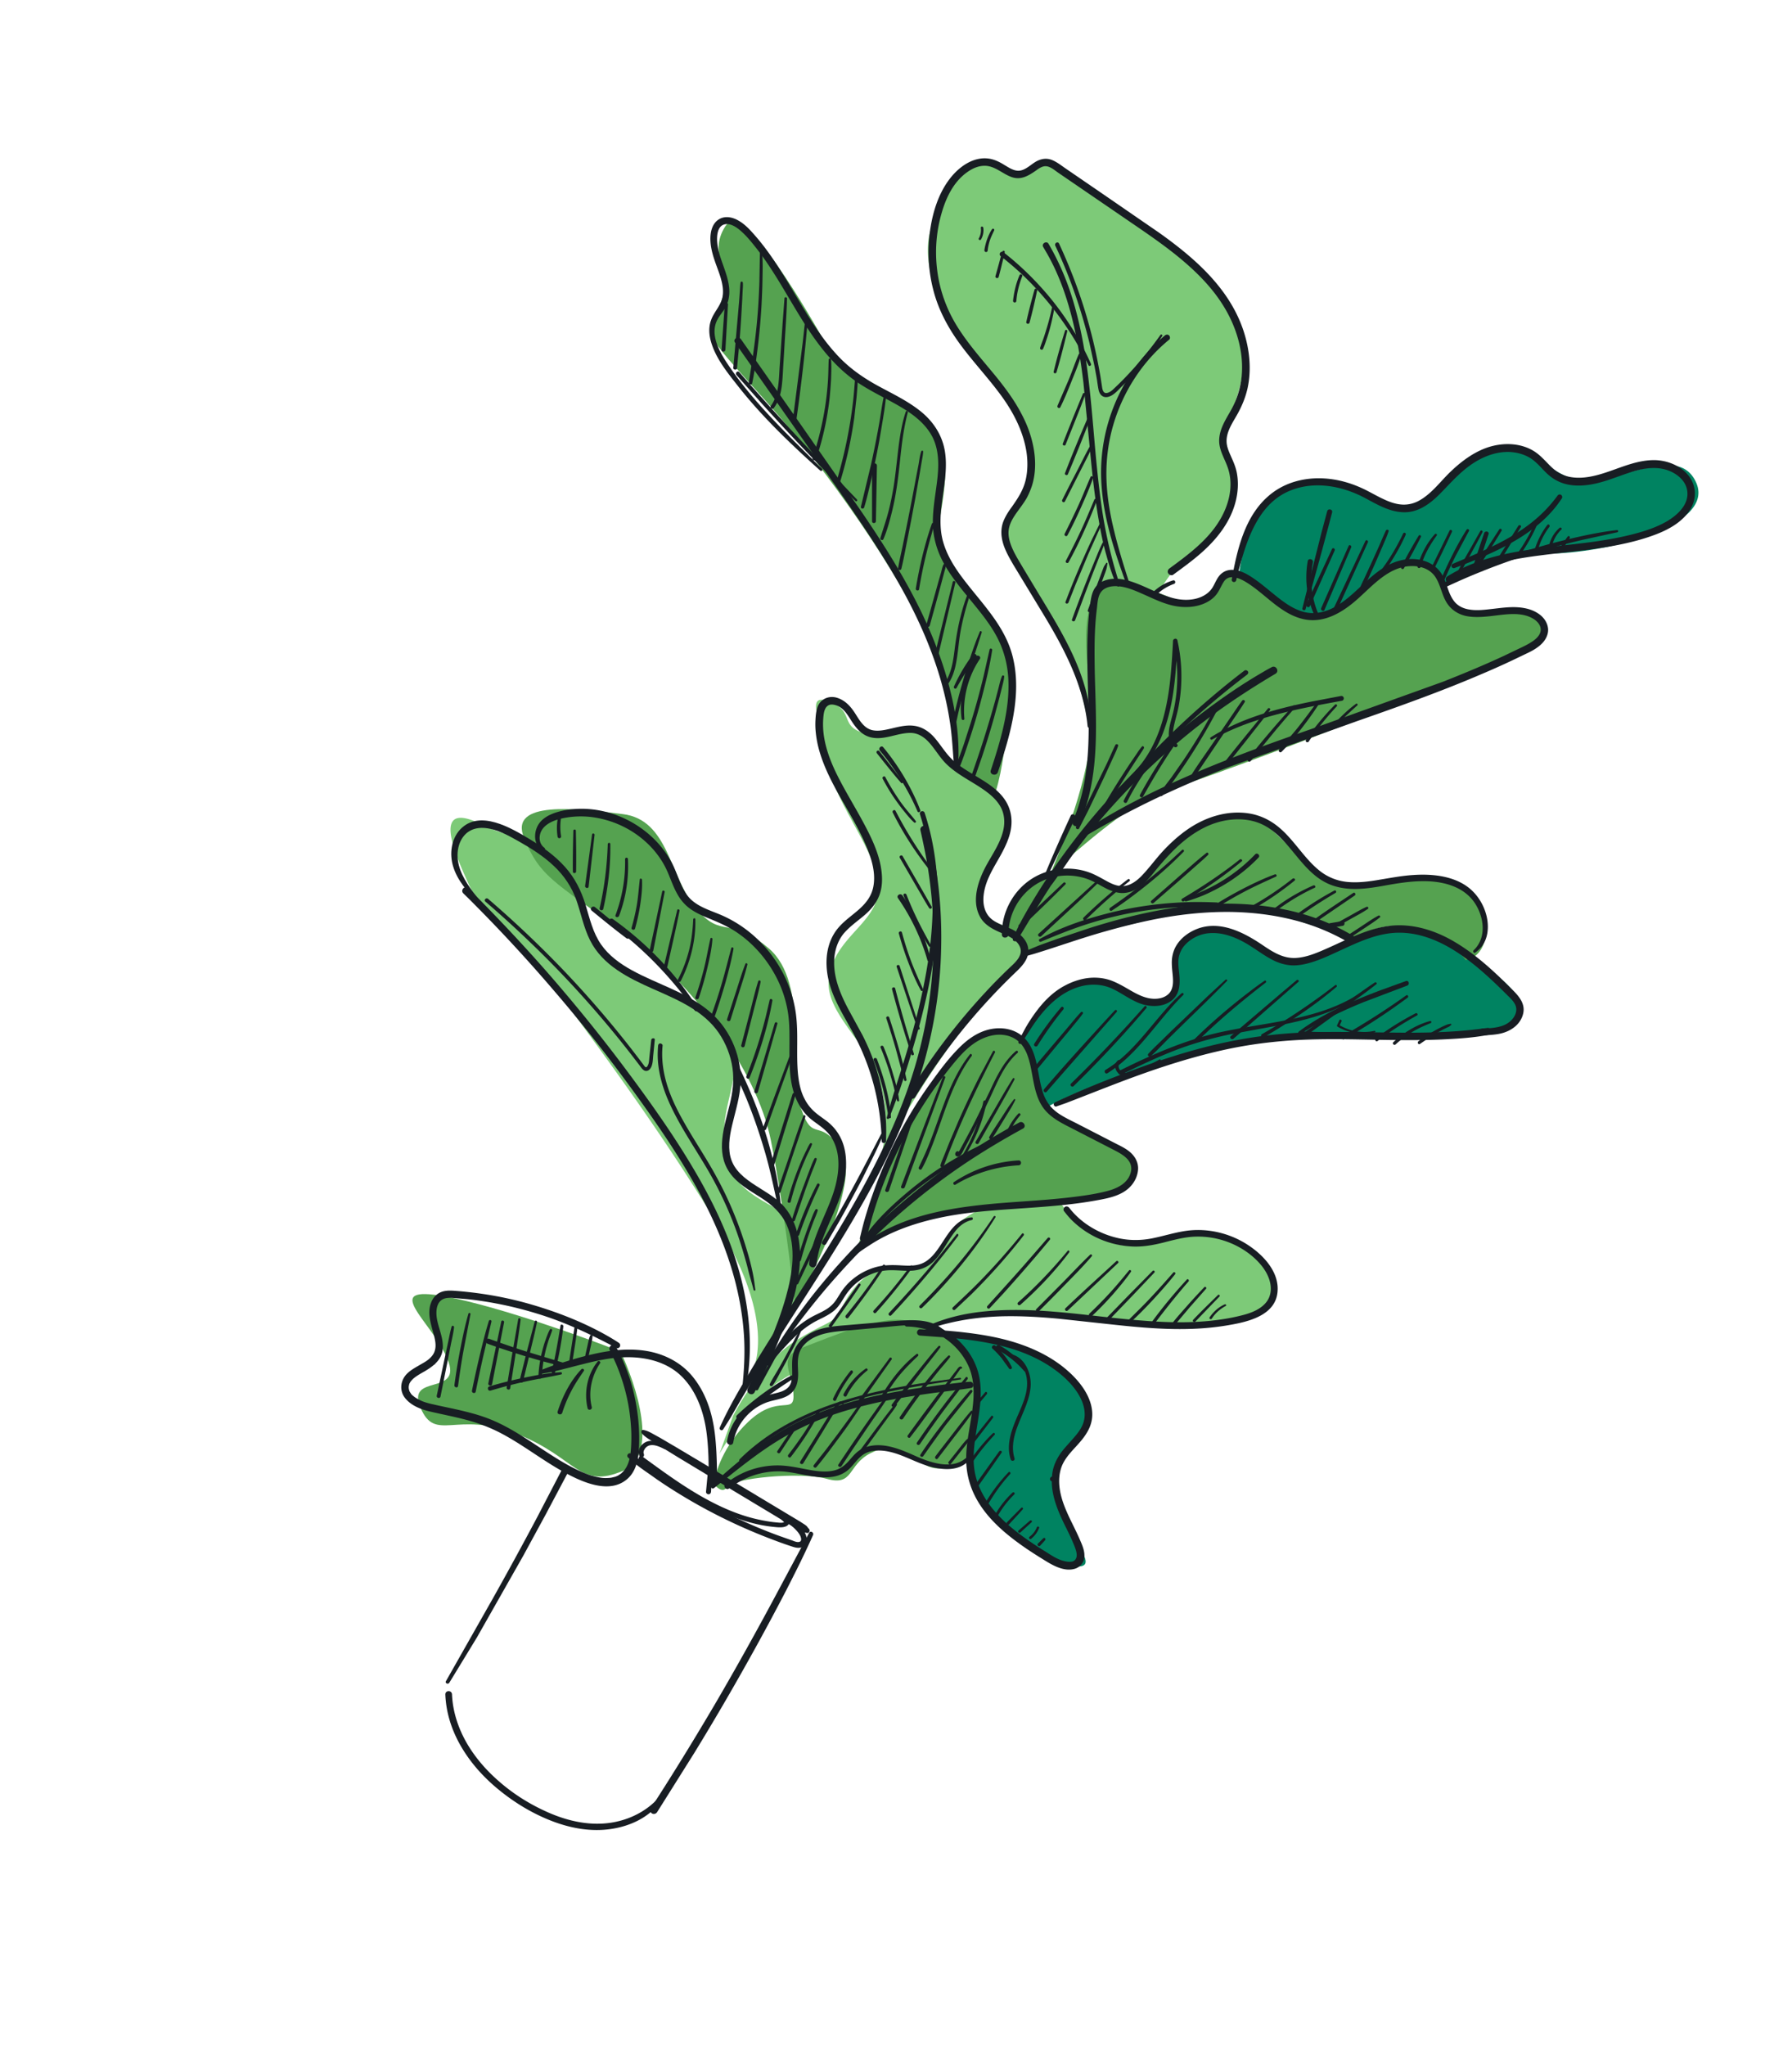 <svg xmlns="http://www.w3.org/2000/svg" width="836" height="954" fill="none"><path d="M371.802 624.802c-13.766 8.398-25.636 27.166-29.85 35.5l-6.305 17.65c2.977-5.4 11.866-19.036 23.6-30.38 14.67-14.18 78.445-32.226 98.01-34.57s59.938 3.79 78.25 4.75 58.75 2.5 58.75-18.5c0-20.348-32.5-27.847-55.75-20.25-17.967 5.87-27.336-2.97-37.317-10.755s-7.946-22.707-37.183-7.995-15.138 13.59-27 24.75-15.394 5.26-23.5 6.5-14.208 6.212-20.002 16.72-4.497 6.085-21.703 16.582zm-24.073 19.844c1.035-1.057 2.07-2.548 2.98-4.478 5.938-8.965 14.787-22.57 18.04-28.468 4.83-8.757 9.198-39.464-9.63-49.845s-17.728-15.484-20.736-29.703 8.686-32.324 3.247-47.313-35.287-24.023-51.05-32.713-15.752-20.104-24.816-45.085-16.594-10.29-40.72-22.452-13.266 12.67-6.272 27.945 25.973 27.452 38.66 45.866 45.26 59.783 77.582 113.003c21.763 35.835 20.53 58.505 15.697 68.765a1212.07 1212.07 0 0 1-2.98 4.478zm62.488-140.262c5.922 17.425 1.52 34.525-1.422 40.896 17.55-38.01 48.674-78.11 56.462-84.78 9.734-8.336 13.688-10.75 10.5-20.5s-10.943-7.716-17.618-14.25 9.39-30.8 12.118-43-11.093-15.816-22.04-21.85-8.2-13.086-17.79-19.514-11.548 3.34-25.543.762-5.62-10.52-17.97-15.046-2.88 10.403-.686 28.17 21.886 40.044 23.446 56.89-17.7 22.785-22.452 40.72 15.588 29.72 22.992 51.5zm80.54-212.884c9.726 16.325 15.042 34.344 16.63 44.926l32.832-59.55c11.83-21.455 22.105-18.676 31.038-34.877s.41-32.733 0-39.24 6.43-12.556 8.75-31.26-9.56-33.677-25.25-49.75-57.045-42.575-64.292-46-12.578 9.38-18.71 6-2.077-6-13.75-6c-9.576 0-18.693 14.838-23.75 31-5.72 18.3 7.3 40.88 13.75 53s27.903 22.48 32 43.01c4.072 20.404-3.16 31.355-9.876 41.523l-.124.187c-5.63 8.527 8.592 26.623 20.75 47.03z" fill="#7dca78"/><path d="M718.44 258.09c-21.448-.863-41.018 10.882-48.12 16.862l-96.485 34.16c3.125-14.644.658-64.156 19.42-76.65 23.455-15.616 43.9-.918 58 4.573s22.158-19.142 43.502-26.787 18.054 4.2 36.534 12.105 51.08-18.085 60.083 2.866-46.124 33.95-72.935 32.87zm-111.432 225.3c-34.662-1.753-104.344 23.513-121.5 34.608l-9.446-31.554c5.865-8.566 13.59-24.025 28.418-27.725 18.537-4.625 22.85 12.977 38.278 7.78s-4-23.322 15-31c14.423-5.828 21.88 3.668 37.25 11s34.587-9.858 54-14 27.307 6.018 46 19.75 18.46 23.088 5.75 27.5-50.424 5.833-93.75 3.642zM475.74 627.867c-16.464-5.617-34.733-7.367-45.983-7.367 18.563 1.246 25.25 18.35 25.25 24.75 0 9.75-6.25 23 0 50 2.107 9.105 27.967 33.012 44 35s2.27-7.89-4.5-28.75 1.56-19.737 10.25-35.5c7.667-13.907-7.482-30.786-29.017-38.133z" fill="#008361"/><g fill="#55a250"><path d="M509.256 330c1.455 17.246-4.988 43.25-19 76.985 8.623-6.665 35.37-32.44 54.233-38.485 23.578-7.555 85.72-31.158 108.03-40.555S720.6 303.938 720.257 295c-.65-16.916-24.06-6.71-36.5-9s-4.738-14.31-20.5-23-26.482 16.534-43.75 23-22.314-6.83-38.953-16.003-5.73 3.733-18.047 9.503-13.743-3.62-38.23-6.845-16.838 35.79-15.02 57.345zm-40.85-32.5c5.002 9.153 1.767 53.467-3.713 71l-17.893-9.512c-.224-9.26-1.418-34.738-13.794-61.488-13.984-30.223-45.607-76.902-76.02-110.8s-28.117-29.777-21.268-44.27-6-23.292 2.6-36.82 39.91 42.56 48.702 57.684 31.497 23.647 44.15 31.765 10.817 25.947 7.3 46.84 23.692 44.16 29.946 55.6zm-38.4 214.25c-12.054 17.618-26.303 56.226-30.365 71.877 13.115-13.627 48.26-18.48 68.765-20.877 25.632-2.996 55.056-3.74 60.85-14.25s-15.343-15.985-33.25-27-6.88-20.812-19-35.75c-10.75-13.25-30.75 2.25-47 26zm-37.413 24.598c8.433 12.87-10.965 53.715-21.718 72.528-1.504-14.532-5.854-50.274-11.223-76.987-6.713-33.39-36.857-73.99-69.47-97.682s-38.352-25.713-45.694-43.464 24.724-13.775 46.1-11.124 21.656 29.07 34.04 43.9 15.55 2.863 34.153 18.83 9.316 57.664 14.907 74.45 8.364 3.47 18.906 19.56zM290.798 685.77c16.76-7.203 6.087-40.037-1.344-55.554-16.9-6.647-56.89-21.087-81.77-25.67-31.1-5.727-6.276 11.385 1.065 29.136s-19.502 6.376-12.553 22.768 16.516 1.113 44.718 12.095 28.932 26.228 49.883 17.225zm58.205-22.72c-11.543 10.993-15.432 23.846-15.934 28.898 1.31 1.77 4.36 4.517 6.1 1.365 2.172-3.94 33.97-7.25 46.585-3.72s9.547-6.44 20.286-11.94 16.772.528 25.967 5.598c7.356 4.056 16.372-1.158 20-3.25-.524-1.81 1.85-5.287 2.5-14.75.81-11.828 3.846-22.418-6.982-36.952s-11.81-9.13-23.768-12.298-35.667 7.22-48.618 12.07-5.794 10.508-5.006 21.506-6.703-.27-21.13 13.472z"/><path fill-rule="evenodd" d="M544.5 426.54c-36.68 10.608-53.116 9.35-69.044 19.6 5.06-7.78 0-10.426-7.04-14.158 3.47-8.364 5.154-21.64 21.85-24.996 8.154-1.64 19.407 2.42 23 4.265 3.762 1.932 7.66 5.008 16 2.596 6.415-1.855 14.652-17.103 21.382-23.313 10.37-9.57 27.527-13.096 37.618-7.533 5.393 2.974 21.028 20.163 26.394 23.985 11.2 7.97 11.673 6.573 27.106 4.265 9-1.345 10.43-.81 15.98-1.636 11.356-1.688 20.415-3.248 30.482 9.955 8.547 11.2 5.478 26.53-4.462 28.07-.81-.638-1.044-3.585-17-11.925s-29.88-1.71-34.846 2.646c-17.36-5.96-53.213-21.712-87.42-11.82z"/></g><g fill="#181d23"><path d="M287.507 628.523c-9.983-5.3-20.115-10.203-30.8-13.978-10.663-3.694-21.66-6.41-32.86-8.013a110.127 110.127 0 0 0-8.285-.949l-4.107-.352c-1.12-.072-2.323-.12-3.403.104-4.828.956-4.897 6.653-4.037 10.54.99 4.643 3.195 9.067 2.41 13.96-.717 4.52-4.414 7.26-8.088 9.47-1.7.975-3.45 1.92-4.996 3.117.22-.152-.278.256-.36.28-.138.128-.277.256-.445.437-.14.128-.278.256-.446.437-.058.104-.168.18-.226.285 0 0-.283.4-.167.18.057-.105-.255.337-.284.4l-.288.523-.174.314c.092-.3.03-.052 0 0-.063.24-.097.425-.16.663-.19.715-.14 1.493.047 2.143l.165.568c.094.325.076.1.023.082.076.1.1.19.176.3.1.19.227.33.326.522.076.1.1.19.176.3.128.14-.076-.1.076.1a4.72 4.72 0 0 0 .978.949c.18.168.338.255.518.423.286.225.157.086.053.03.157.086.233.196.4.283a24.788 24.788 0 0 0 2.618 1.443c.97.468 1.5.623 2.6.962a36.1 36.1 0 0 0 3.418.86c2.836.676 5.73 1.247 8.595 1.87 5.783 1.277 11.59 2.634 17.095 4.783 10.96 4.268 20.334 11.415 30.227 17.62 4.853 3.085 9.955 5.967 15.328 8.1.053.03.2.115 0 0 .105.057.29.092.396.15.3.092.5.208.79.3.53.155 1.03.363 1.587.465a26.65 26.65 0 0 0 3.155.716c1.116.205 1.755.285 2.905.304.482-.007.964-.015 1.394-.05.267.01.5-.06.778-.05.133.006.673-.106.5-.06.46-.09.946-.23 1.405-.32l.73-.21a.812.812 0 0 0 .272-.123l.273-.123a4.52 4.52 0 0 0 1.177-.648l.66-.455s.25-.204.11-.076c.1-.076.22-.152.277-.256 1.97-1.714 3.025-4 3.632-6.464.614-2.598.773-5.24.852-7.86.073-2.486.042-5.03-.152-7.526-.642-9.98-3.03-19.765-6.917-28.94l-1.35-2.998c-.544-1.12-.977-2.314-1.602-3.41-1.023-1.86 1.858-3.62 2.85-1.705.597 1.148 1.303 2.22 1.87 3.42.62 1.23 1.158 2.482 1.696 3.734a119.536 119.536 0 0 1 2.759 7.257 93.16 93.16 0 0 1 3.557 15.343 88.091 88.091 0 0 1 .956 15.48c-.12 5.668-.838 12.17-5.256 16.22-7.753 7.128-19.5 2.427-27.417-1.665-10.802-5.546-20.287-13.234-30.974-18.99-5.265-2.835-10.77-4.983-16.595-6.556s-11.775-2.668-17.685-4.084c-4.214-1.026-8.64-2.783-11.386-6.345-2.642-3.505-2.024-8.217 1.096-11.276 1.476-1.44 3.285-2.5 5.093-3.542l2.713-1.576c.794-.45 1.785-1.133 2.312-1.593 1.58-1.382 2.57-2.68 2.976-4.778s-.113-4.5-.672-6.583c-1.252-4.787-3.162-9.868-1.33-14.8.904-2.506 2.67-4.47 5.244-5.302 2.495-.81 5.3-.43 7.85-.246 11.735 1.008 23.397 3.136 34.715 6.51 11.213 3.315 22.28 7.64 32.57 13.246 2.513 1.386 4.945 2.795 7.29 4.36 1.35 1.018.225 3.06-1.218 2.333z"/><path d="M252.898 638.664l3.29-1.26a95.25 95.25 0 0 1 3.365-1.149l6.26-1.943c4.01-1.203 8.094-2.296 12.197-3.175 8.206-1.757 16.64-2.568 24.9-.95 8 1.606 15.35 5.595 20.47 12.036 4.816 6 7.71 13.263 9.225 20.8.94 4.614 1.337 9.34 1.602 14.06.236 4.773.34 9.54.203 14.245-.04 2.3-3.442 2.404-3.59.07-.263-4.105-.177-8.223-.33-12.404-.16-4.047-.427-8.02-1.015-12.03-1.074-7.215-3.356-14.345-7.476-20.37-1.896-2.753-4.28-5.364-7-7.348-3.12-2.266-6.667-3.88-10.347-4.885-7.65-2.1-15.744-1.785-23.51-.33-4.475.8-8.885 1.998-13.318 3.104l-6.842 1.758-3.754.866c-1.242.27-2.56.432-3.802.703-1.224.486-1.764-1.382-.517-1.787z"/><path d="M279.94 635.685c-3.96 5.942-5.596 13.37-3.872 20.396.323 1.27-1.626 1.835-1.95.564-1.73-7.51-.143-15.714 4.704-21.78.532-.594 1.627.146 1.118.82zm-7.585 3.602c-2.075 3.02-4.15 6.04-5.806 9.293a61.274 61.274 0 0 0-4.236 10.159c-.402 1.35-2.576.833-2.174-.516 2.294-7.133 5.9-14.293 11.1-19.757.532-.594 1.574.117 1.117.82zm-10.582 1.608c-5.507 1.196-11.056 2.097-16.563 3.293s-10.945 2.637-16.335 4.24c-1.247.405-1.81-1.544-.563-1.95a191.344 191.344 0 0 1 16.543-4.125c5.48-1.144 11.167-2.173 16.747-2.5.592-.083.792.915.17 1.05zm.877-3.82c-5.945-1.23-11.816-2.964-17.688-4.7-5.842-1.787-11.626-3.68-17.377-5.757-.633-.213-1.065-.792-.904-1.455.13-.6.85-1.17 1.454-.905 5.75 2.078 11.477 4.075 17.343 5.943l17.556 5.3c1.005.28.65 1.792-.384 1.563zm37.553 29.718c1.488.274 2.773.914 4.082 1.636l3.77 2.08 7.582 4.453 15.105 9.01 42.72 25.67 2.008 1.312c.494.34.884.624 1.188 1.065.227.33.484.608.74.886.746.753.07 2.224-1.04 1.885-.715-.19-1.464-.193-2.12-.487-.7-.323-1.443-.727-2.124-1.102l-3.683-2.236-7.524-4.558-15.076-9.063-30.02-18.12-8.408-5.182a134.085 134.085 0 0 1-4.149-2.629c-1.46-.942-2.87-1.855-3.913-3.182-.374-.684-.017-1.58.86-1.437z"/><path d="M379.3 715.792c-3.944 8.886-8.335 17.594-12.78 26.273a1159.08 1159.08 0 0 1-13.629 25.463c-9.296 16.86-18.958 33.518-29.04 49.945l-17.27 27.484c-.514.81-1.518 1.143-2.355.68-.786-.433-1.196-1.546-.682-2.355 10.53-16.25 20.64-32.728 30.464-49.433 9.714-16.63 19.062-33.46 28.148-50.435l15.28-28.58c.64-1.286 2.39-.252 1.86.958z"/><path d="M307.54 840.848c-5.28 6.852-13.73 10.66-22.157 11.954-9.64 1.51-19.363-.298-28.4-3.846-8.59-3.37-16.688-8.245-23.815-14.018-6.533-5.24-12.384-11.47-16.86-18.582-4.454-7.03-7.482-14.913-8.327-23.162a38.067 38.067 0 0 1-.225-3.06c-.053-2.01 3.002-2.1 3.107-.062.327 7.827 2.78 15.392 6.6 22.21 3.948 6.956 9.24 13.084 15.292 18.33 6.488 5.694 13.873 10.38 21.678 13.932 8.433 3.9 17.78 6.39 27.145 5.75 8.076-.53 16.063-3.5 22.295-8.736a44.554 44.554 0 0 0 2.334-2.127c.886-.74 2.04.5 1.334 1.418zm-99.48-56.964l21.632-38.12a1788.558 1788.558 0 0 0 21.033-38.519l11.428-21.965c.847-1.786 3.704-.28 2.722 1.5l-10.338 19.494-10.404 19.117-21.63 38.12L209.6 784.67c-.654.937-2.12.13-1.548-.785zm151.7-80.225c3.755 1.115 7.188 2.94 10.274 5.39 2.62 2.06 5.78 4.622 6.28 8.174.232 1.562-.338 3.09-1.712 3.972-1.425.853-3.18.568-4.686.08-3.83-1.224-7.628-2.635-11.343-4.07a253.536 253.536 0 0 1-43.469-21.713c-3.812-2.375-7.566-4.854-11.18-7.462-3.75-2.613-7.63-5.23-10.928-8.414-.903-.84.207-2.48 1.33-1.793 3.235 2.057 6.24 4.533 9.39 6.747a340.564 340.564 0 0 0 9.324 6.369c6.4 4.138 13.005 8 19.713 11.552s13.565 6.728 20.537 9.684c3.5 1.453 7.03 2.852 10.566 4.12l5.436 1.904c1.03.363 2.628 1.177 3.77.714 1.195-.433.545-2.226.147-2.99-.87-1.64-2.263-2.955-3.63-4.187-3.047-2.772-6.48-5.212-10.007-7.36-.5-.207-.287-.84.19-.715z"/><path d="M365.667 707.19l2.17 1.264c.4.284.694.724.54 1.253-.584 2.546-3.6 2.584-5.72 2.446a67.759 67.759 0 0 1-7.744-1.061c-5.044-1.006-9.986-2.57-14.754-4.447-9.717-3.924-18.73-9.37-27.35-15.285-4.947-3.4-9.756-6.95-14.535-10.54-.96-.734.26-2.45 1.3-1.74 8.138 5.92 16.195 11.864 24.818 17.028 8.466 5.078 17.418 9.4 26.98 11.87a86.261 86.261 0 0 0 8.124 1.611c1.33.188 2.7.323 3.997.43.72.056 2.428.178 2.68-.775l.306 1.056c-.676-.51-1.24-1.094-1.887-1.655-.613-.747.266-1.97 1.075-1.455z"/><path d="M310.093 675.73c-2.18-.998-4.932-2.447-7.346-1.66-.354.147-.817.37-1.205.7.138-.128-.14.128-.168.18-.1.075-.168.18-.307.308-.1.076-.168.18-.255.338.168-.18-.086.157-.115.21l-.346.63c.144-.262-.058.104-.035.186-.057.104-.063.238-.068.372s-.006.133 0 0c-.03.052-.006.133-.034.186-.006.133-.01.267.012.348-.018-.215.047.162.047.162l.047.163c-.076-.1-.076-.1 0 0 .246.545.167 1.184-.384 1.563-.493.275-1.318.16-1.563-.384-.96-2.1-.17-4.395 1.625-5.795a5.928 5.928 0 0 1 3.05-1.322c1.237-.138 2.567.05 3.782.446 1.425.513 2.7 1.153 4 1.927.995.55.22 1.83-.727 1.443zm22.07 11.485l-.444 8.36c-.08.64-.45 1.186-1.146 1.21-.563.03-1.238-.478-1.21-1.146l.79-8.37c.022-.534.363-1.03.98-1.03.5-.06 1.08.392 1.03.978zm90.762-70.876c9.65-1.03 19.35 3.295 25.888 10.382 3.3 3.532 5.868 7.8 7.288 12.416 1.538 5.013 1.647 10.262 1.17 15.46-.512 5.386-1.557 10.75-2.306 16.07-.7 5.003-1.135 10.23-.294 15.27 1.646 9.647 7.455 17.56 14.527 24.054 3.768 3.443 7.692 6.358 11.86 9.2a166.568 166.568 0 0 0 6.495 4.196c1.93 1.2 3.9 2.566 5.987 3.506 1.628.76 3.796 1.4 5.59 1.375l.644-.054c.325-.094.082-.024 0 0 .082-.024.215-.018.296-.042.215-.018.407-.117.57-.164.08-.024.325-.094 0 0 .1-.076.273-.123.383-.2s.498-.408.22-.15c.168-.18.307-.31.474-.5-.144.262.168-.18 0 0l.145-.262a3.42 3.42 0 0 0 .323-.709c.286-1.14.04-2.3-.3-3.437-.4-1.38-1.014-2.744-1.575-4.078-1.223-2.86-2.638-5.62-4.023-8.43-2.567-5.375-4.86-10.873-5.478-16.812-.265-2.74-.152-5.546.467-8.277.733-2.94 2.096-5.536 3.853-7.98 1.752-2.312 3.8-4.397 5.7-6.622 1.823-2.067 3.627-4.35 4.536-6.99 1.582-4.727.144-9.548-2.42-13.692-2.9-4.666-7.147-8.584-11.624-11.734-4.866-3.434-10.298-6.088-15.944-8.108-11.85-4.144-24.392-5.665-36.8-6.566l-9.26-.667c-.8-.033-1.5-.623-1.52-1.453.003-.75.65-1.553 1.453-1.52l9.508.462c3.282.24 6.616.508 9.893.88 6.367.712 12.805 1.667 19.06 3.203 12.083 2.975 23.836 8.158 32.74 17.026 3.78 3.792 7.13 8.37 8.522 13.643.67 2.623.83 5.306.19 7.956-.682 2.97-2.26 5.582-4.12 7.97-3.5 4.488-8.36 8.227-10.084 13.83-1.603 5.26-.708 10.944 1.068 16.02 2.087 5.998 5.345 11.48 7.815 17.28 1.176 2.696 2.45 5.584 1.955 8.588-.416 2.365-2.204 4.247-4.53 4.876-4.44 1.24-9.162-1.09-12.898-3.356-4.44-2.72-8.85-5.494-13.036-8.553-8.2-5.95-16.065-13.1-20.618-22.292a37.932 37.932 0 0 1-3.922-14.93c-.262-5.47.546-10.897 1.457-16.266 1.63-9.89 3.802-20.64-.85-30.033-4.157-8.436-12.407-14.897-21.67-16.795-2.255-.492-4.49-.77-6.82-.756-1.25-.21-1.226-2.1.01-2.248z"/><path d="M438.586 620.876c-3.985-2.06-8.18-2.872-12.646-2.944-4.68-.055-9.308.535-13.982.962l-15.176 1.396c-4.46.4-8.964.656-13.27 1.902-3.846 1.156-7.678 3.276-9.775 6.832-2.04 3.45-1.498 7.3-1.4 11.102.082 3.937-.63 7.7-4.02 10.14-3.17 2.28-7.27 2.4-10.8 3.74-6.955 2.584-12.633 8.67-14.764 15.757-.305.924-.505 1.906-.676 2.836-.372 1.912-3.26 1.207-2.9-.705 1.444-7.943 6.682-15.092 13.772-19.035a26.627 26.627 0 0 1 5.608-2.37c1.868-.54 3.836-.9 5.68-1.5 1.6-.55 3.2-1.45 4.13-2.9.913-1.408 1.117-3.14 1.2-4.795.1-4.036-.53-8.076 1.123-11.943 1.74-4.025 5.4-6.93 9.34-8.643 4.193-1.785 8.762-2.27 13.273-2.65l15.466-1.305c4.9-.445 9.806-.943 14.684-1.12 4.5-.113 9.28.132 13.4 2.198.97.468 1.856 1.092 2.735 1.85.647.56-.227 1.65-1.012 1.217zm13.423 60.1c-5.16 5.894-14.354 4.24-20.848 2.024-7.1-2.48-13.884-6.767-21.677-6.626-1.713.01-3.52.313-5.125.998-1.798.784-3.27 2.1-4.56 3.563-1.626 1.835-3.043 3.785-5.053 5.202a14.278 14.278 0 0 1-4.906 2.211c-3.702.895-7.595.524-11.32-.027-3.83-.6-7.566-1.5-11.4-1.984-4.207-.544-8.555-.2-12.664.8-4.242 1.007-8.115 2.832-11.796 5.172-.933.578-1.732 1.16-2.642 1.82-1.187.915-2.872-1.106-1.656-2.074 6.76-5.696 15.606-8.738 24.4-8.732 4.094.004 8.104.78 12.113 1.558 3.638.7 7.328 1.446 11.056 1.248 1.7-.093 3.413-.37 5.02-1.056 1.77-.73 3.263-1.956 4.577-3.348 1.678-1.806 3.124-3.808 5.134-5.226 1.46-1.038 3.23-1.77 4.96-2.182 7.666-1.645 15.285 1.873 22.148 4.906 3.47 1.504 7.1 2.828 10.888 3.408 3.405.512 7.05.338 10.065-1.414a16.704 16.704 0 0 0 2.121-1.494c.834-.77 1.744.552 1.154 1.25zM331.867 692.58c6.833-6.2 13.765-12.2 21.2-17.664 7.115-5.227 14.632-9.82 22.728-13.483 7.66-3.492 15.613-6.276 23.754-8.4 8.1-2.163 16.342-3.758 24.665-5.1a564.196 564.196 0 0 1 25.211-3.374c1.022-.12 2.067-.158 3.14-.248 1.637-.122 2.17 2.63.445 2.908-4.202.687-8.423 1.16-12.62 1.713-4.168.5-8.365 1.055-12.486 1.72-8.185 1.222-16.3 2.7-24.3 4.695-7.973 1.954-15.886 4.418-23.507 7.6-7.893 3.295-15.476 7.513-22.574 12.338-8.5 5.76-16.42 12.32-24.488 18.657-.88.607-1.873-.7-1.178-1.332z"/><path d="M447.962 643.25c-14.918 2.29-29.807 4.527-44.464 8.326-13.602 3.493-26.914 8.443-39 15.77-6.637 3.987-12.795 8.717-18.34 14.194-.724.693-1.778-.366-1.107-1.088 9.922-9.824 22.02-17.15 34.865-22.494 13.664-5.713 28.12-9.145 42.647-11.718 8.4-1.508 16.857-2.586 25.28-3.746.645-.054.64.695.13.755zm23.307-11.934c6.904 1.348 10.094 9.184 9.516 15.556-.712 7.732-5.18 14.35-7.24 21.68-1.034 3.73-1.462 7.728-.248 11.47.38 1.166-1.377 1.63-1.787.517-2.194-6.672.305-13.556 2.933-19.685 2.86-6.55 6.47-13.843 3.794-21.122-1.23-3.342-3.79-6.254-7.288-7.09-.767-.218-.504-1.44.32-1.325z"/><path d="M477.875 639.397c-3.58-4.158-7.91-7.57-12.757-10.174-1.257-.693-.19-2.63 1.068-1.938 5.027 2.772 9.342 6.585 12.795 11.22.484.608-.593 1.448-1.106.892z"/><path d="M470.728 638.12l-3.524-4.878c-1.277-1.524-2.635-3.023-4.16-4.343-.903-.84.463-2.202 1.314-1.392 3.017 2.824 5.827 6.15 7.604 9.86.502.823-.703 1.524-1.234.753zm-134.912 27.486c4.21-9.49 9.518-18.377 14.826-27.262 5.337-8.937 10.908-17.678 16.507-26.47 11.082-17.377 22.3-34.748 32.415-52.725 10.06-17.873 19.076-36.457 25.454-55.95 5.826-17.75 9.297-36.18 10.236-54.85a212.07 212.07 0 0 0-4.391-54.448 390.073 390.073 0 0 0-1.445-6.668c-.53-2.136 2.75-3.128 3.33-.964 4.69 17.744 6.673 36.316 6.337 54.634-.265 18.56-3.045 37.102-8.098 54.935-5.697 19.868-14.167 38.822-23.97 56.973-9.918 18.36-21.145 36-32.477 53.58-11.36 17.634-22.64 35.243-33.034 53.477-1.294 2.223-2.692 4.388-4.12 6.605-.63 1.018-2.014.186-1.57-.866z"/><path d="M413.728 521.074c2.535-9.8 5.9-19.352 8.82-29.002 2.902-9.597 5.594-19.3 7.676-29.155 1.974-9.153 3.495-18.35 4.273-27.686.755-8.8.843-17.628.18-26.46-.7-8.78-2.158-17.508-4.572-26.01l-.946-3.115c-.4-1.38 1.713-1.992 2.194-.634 2.815 8.516 4.55 17.256 5.45 26.15s.97 17.81.318 26.667c-.586 9.236-1.973 18.44-3.756 27.493-2.035 10.007-4.6 19.86-7.535 29.642-2.907 9.73-5.948 19.457-9.646 28.888-.45 1.187-.95 2.344-1.48 3.553-.2.715-1.2.3-.977-.333zm14.308-142.73c-4.405-10.213-10.39-19.793-17.565-28.325-.92-1.054.642-2.65 1.562-1.596 5.69 6.893 10.5 14.392 14.324 22.44a87.195 87.195 0 0 1 2.961 6.89c.316.79-.965 1.38-1.282.59z"/><path d="M432.656 447.735c-2.93-10.288-7.62-20.1-13.74-28.947-.858-1.292 1.2-2.547 2.1-1.226 6.14 9.05 10.55 19.13 13.146 29.78.177.917-1.233 1.368-1.515.394zM411.33 532.1c-.422-17.438-4.862-34.77-13.182-50.146-4.306-8.04-9.53-15.904-11.602-24.9-1.96-8.455-1.184-17.8 4.683-24.592 2.835-3.285 6.492-5.707 9.74-8.627 3.1-2.792 5.54-5.96 6.402-10.125 1.596-7.724-1.636-15.855-4.864-22.756-6.263-13.284-15.413-25.294-19.85-39.415-1.068-3.388-1.8-6.87-2.124-10.388a36.275 36.275 0 0 1-.105-5.383c.115-2.2.3-4.403 1.1-6.433 1.54-3.657 5.477-5.105 9.122-3.914 3.698 1.22 6.157 3.94 8.223 7.128 2.014 3.16 4.06 6.88 7.82 7.86 2.94.734 6.156-.02 9.127-.703 3.296-.777 6.65-1.66 10.1-1.333 4.346.416 7.78 2.855 10.485 6.122 2.758 3.296 4.936 7.023 8.1 9.934 2.7 2.517 5.92 4.493 9.08 6.44 6.138 3.726 13.236 7.57 16.498 14.285 1.754 3.63 2.185 7.555 1.518 11.488s-2.397 7.7-4.28 11.228c-3.412 6.312-7.667 12.296-8.444 19.65-.34 3.1.066 6.318 1.782 8.903 2.47 3.82 7.426 4.982 11.364 6.88 3.28 1.604 6.647 4.415 7.512 8.17 1.1 4.834-2.2 8.555-5.473 11.66-14.555 13.892-27.67 29.26-39.047 45.93-2.786 4.063-5.467 8.183-8.02 12.443-1.173 1.88-4.158.234-2.985-1.646 10.375-17.084 22.525-33.053 36.2-47.703 3.386-3.664 6.9-7.188 10.518-10.655 2.588-2.465 6.764-5.83 5.107-9.884-1.335-3.4-5.202-5.053-8.278-6.408-4.077-1.77-8.2-3.702-10.392-7.777-3.388-6.238-1.664-13.822 1.016-19.923 3-6.944 8.147-12.92 9.865-20.37.808-3.447.6-7.175-.974-10.37-1.537-3.033-3.93-5.377-6.633-7.413-5.92-4.493-12.945-7.478-18.438-12.624-3.122-2.882-5.196-6.55-7.877-9.736-2.426-2.908-5.412-5.17-9.263-5.244-6.446-.072-12.758 3.822-19.2 1.903-4.1-1.235-6.612-4.6-8.8-8.06-1.787-2.83-3.7-5.796-6.927-6.755-1.296-.374-2.522-.503-3.537.098-1.588.9-2.05 3.102-2.23 4.915a37.23 37.23 0 0 0 .317 10.075c1.143 6.843 3.905 13.35 7.084 19.472 3.377 6.505 7.22 12.788 10.707 19.217 3.587 6.62 7.18 13.724 8.593 21.193.745 4.098.974 8.4-.233 12.435-1.27 4.284-4.03 7.678-7.382 10.54-3.214 2.734-6.737 5.16-9.543 8.393-2.586 3.08-3.974 6.96-4.425 10.874-.913 8.714 2.5 17.014 6.478 24.533l6.654 12.203a106.882 106.882 0 0 1 5.12 11.767c2.912 8.092 4.74 16.542 5.545 25.1.397 4.1.416 8.286.25 12.427-.235 1.168-1.977 1.232-1.98.001zm-65.016 114.703c.862-8.127 1.295-16.22.74-24.376-.53-8.077-1.87-16.052-3.828-23.9-4.2-16.654-11.273-32.433-19.718-47.33-8.924-15.64-19.274-30.427-29.902-44.958-11.036-15.03-22.623-29.68-34.765-43.815a725.31 725.31 0 0 0-37.899-41.105c-1.567-1.616-3.216-3.207-4.812-4.77-1.5-1.505.8-3.93 2.344-2.395 13.325 13.355 26.262 27.042 38.666 41.324 12.352 14.252 24.205 28.912 35.503 44.086 10.943 14.704 21.63 29.745 30.95 45.535 8.922 15.024 16.575 30.987 21.276 47.848 4.37 15.724 6.2 32.095 4.075 48.334-.295 2.022-.614 3.963-1.096 5.95-.2.982-1.6.55-1.534-.436zm5.25-45.3c-.53-2.136-1.14-4.248-1.75-6.36s-1.06-4.27-1.67-6.383c-1.193-4.276-2.467-8.53-3.903-12.735a171.745 171.745 0 0 0-10.584-24.27c-3.704-7.027-7.988-13.622-12.104-20.397-3.918-6.393-7.667-12.967-10.518-19.932-2.675-6.665-4.423-13.773-4.185-21.016.038-.935.075-1.87.165-2.776.05-.587.392-1.082 1.007-1.084.535.022 1.157.502 1.084 1.007-.692 7.198.574 14.314 3.03 21.13 2.555 7.007 6.252 13.55 10.088 19.968 3.988 6.637 8.25 13.15 11.935 19.962 4.265 7.745 7.874 15.812 10.885 24.095 1.495 4.1 2.85 8.33 4.07 12.554 1.17 4.195 2.23 8.466 2.83 12.826l.43 3.3c.14.487-.666.588-.807.1zm-46.1-116.623l-.675 6.797c-.203 1.73-.145 3.606-.75 5.322-.42 1.133-1.247 2.385-2.612 2.383-.75-.003-1.372-.483-1.885-1.04-.688-.857-1.294-1.738-1.982-2.595a461.185 461.185 0 0 0-15.697-19.579c-10.832-12.8-22.3-25.063-34.4-36.656-6.828-6.564-13.823-12.947-21.015-19.097-.88-.758.377-2.045 1.256-1.287a501.503 501.503 0 0 1 35.085 33.204 489.224 489.224 0 0 1 31.554 36.514l4.094 5.33 2.006 2.676c.432.58.863 1.16 1.424.513.423-.52.664-1.205.796-1.815.205-1.116.225-2.265.378-3.4l.772-7.22c.148-1 1.8-1.05 1.66-.04z"/><path d="M222.607 420.547c-4.57-4.84-9.284-10.034-11.216-16.56-1.75-5.744-.935-12.67 3.26-17.183 9.058-9.618 23.977-.64 32.728 4.662 5.906 3.53 11.576 7.61 16.186 12.748s7.556 11.062 9.593 17.647c1.937 6.393 3.4 13.01 7.255 18.542 3.617 5.204 8.845 8.974 14.342 12.005 11.677 6.437 24.912 10.048 35.433 18.58 9.695 7.803 15.46 20.13 15.36 32.57-.05 5.912-1.617 11.602-3.05 17.298-1.336 5.272-2.788 10.753-2.154 16.29 1.536 13.683 17.8 16.506 25.542 25.622 7.818 9.226 8.318 22.064 6.386 33.494-1.19 7-3.312 13.81-5.72 20.402-2.71 7.518-5.922 14.828-9.343 22.023-1.667 3.52-3.467 7.032-5.187 10.522-1.073 2.07-4.267.3-3.193-1.76 6.976-13.768 13.644-27.844 17.83-42.742 2.997-10.637 4.943-23.083.333-33.544-2.503-5.614-6.9-9.404-11.986-12.686-5.296-3.398-11.032-6.492-14.673-11.777-6.652-9.607-2.37-21.584.13-31.813 1.347-5.54 2.078-11.076 1.264-16.782-.81-5.84-3.07-11.524-6.377-16.42-7.23-10.54-19.47-15.583-30.724-20.558-11.41-5.062-23.51-10.982-29.354-22.67-3-5.954-4.205-12.56-6.39-18.75-2.162-6.108-5.722-11.416-10.493-15.9-4.846-4.584-10.56-8.213-16.344-11.47-4.788-2.71-9.995-5.648-15.62-6.222-2.585-.265-5.25.1-7.498 1.464-2.36 1.43-3.954 3.83-4.782 6.445-1.943 6.37.4 12.647 3.85 18.03 1.71 2.718 3.722 5.26 5.682 7.775.327.522-.583 1.18-1.072.706z"/><path d="M363.172 563.73c-1.927-8.64-3.64-17.3-6.105-25.83-2.443-8.447-5.264-16.83-8.6-25.02a193.325 193.325 0 0 0-6.2-13.523c-.397-.766-.226-1.695.54-2.093.684-.374 1.748-.197 2.093.54 3.876 8.078 7.422 16.383 10.37 24.904 2.925 8.44 5.305 17.127 7.012 25.92.95 4.963 1.768 9.92 2.075 14.936.001.616-1.05.788-1.185.167zm-39.04-92.532c-8.588-12.04-18.473-23.09-29.78-32.67-3.186-2.643-6.43-5.182-9.8-7.593-.6-.4-.916-1.188-.54-1.87.318-.576 1.27-.94 1.868-.54 12.306 8.765 23.3 19.27 32.513 31.308 2.566 3.395 5.022 6.865 7.258 10.488.578.933-.9 1.757-1.507.876z"/><path d="M292.252 437.507c-5.56-4.158-10.923-8.548-16.233-12.9-1.112-.954.474-2.47 1.563-1.596 5.392 4.338 10.702 8.7 15.787 13.347.827.73-.285 1.755-1.117 1.16zm-39.245-40.89c-3.887-2.485-4.154-7.82-2.128-11.62 2.517-4.7 8.638-6.503 13.46-7.326 9.804-1.56 19.845.3 28.63 4.792 8.68 4.444 16.182 11.516 20.647 20.26 2.43 4.755 3.738 10.186 6.853 14.567 3.6 4.988 9.76 6.815 15.157 9.04 19.086 7.86 33.042 26.138 35.698 46.583 1.185 9.12.088 18.415.925 27.548.396 4.1 1.165 8.3 3.105 11.953a20.29 20.29 0 0 0 3.546 4.96c2.08 2.17 4.64 3.72 7.028 5.58 3.918 3.048 6.615 7.197 7.867 11.985 1.206 4.624 1.117 9.5.418 14.226-1.707 11.145-8.035 20.765-11.38 31.415-.863 2.802-1.568 5.7-1.872 8.595-.1.906-.685 1.738-1.678 1.806-.83.02-1.844-.744-1.806-1.68 1.14-11.73 7.428-21.645 11.133-32.575 2.732-8.052 4.094-17.952-.333-25.65-1.25-2.2-2.922-3.864-4.866-5.414-2.283-1.805-4.8-3.324-6.795-5.385-2.93-2.982-4.975-6.703-6.26-10.7-2.606-8.4-1.973-17.474-2.053-26.12-.003-4.576-.192-9.187-1.136-13.667a53.934 53.934 0 0 0-4.701-13.516c-4.337-8.604-10.854-16.226-18.88-21.607-4.534-3.046-9.406-4.98-14.408-7.056-2.762-1.182-5.414-2.44-7.8-4.3-2.154-1.666-3.915-3.797-5.264-6.18-2.628-4.52-3.893-9.657-6.47-14.15-2.25-3.97-5.18-7.568-8.617-10.623-6.896-6.192-15.702-10.16-24.94-11.36-4.607-.56-9.352-.376-13.942.643-4.347.95-9.682 3.197-10.34 8.228-.272 2.103.397 4.1 2.085 5.383.914.572-.075 1.87-.884 1.356zM411.9 529.483c-1.423 3.45-3.004 6.8-4.637 10.143l-4.95 9.97a695.124 695.124 0 0 1-10.611 19.617l-6.295 10.8c-.688 1.123-2.52.112-1.833-1 7.66-12.777 14.766-25.8 21.64-39.002l5.77-11.088c.265-.605 1.156-.114.914.572zM357.573 635.68c5.46-9.28 11.33-18.197 17.778-26.795s13.413-16.774 20.74-24.615 15.1-15.235 23.24-22.213c8.177-7.03 16.687-13.672 25.47-19.82a310.825 310.825 0 0 1 27.148-16.918l3.582-1.916c1.832-.97 3.566 1.83 1.705 2.852-9.385 5.135-18.543 10.6-27.427 16.558a305.374 305.374 0 0 0-25.335 19.078 319.557 319.557 0 0 0-23.351 21.673c-7.426 7.65-14.544 15.605-21.248 23.925-6.675 8.268-12.96 16.82-18.803 25.683-.74 1.094-1.427 2.217-2.167 3.312-.538.727-1.794.034-1.333-.803z"/><path d="M403.98 575.782c5.187-7.177 11.78-13.44 18.57-19.19 6.816-5.8 14.065-11.022 21.768-15.582 4.36-2.58 8.765-5 13.346-7.117 1.12-.543 2.176 1.132 1.028 1.728-8.02 3.77-15.794 8.088-23.09 13.147a158.341 158.341 0 0 0-20.452 16.785c-3.566 3.496-6.952 7.16-10.442 10.766-.388.332-1.01-.148-.728-.538z"/><path d="M445.932 543.404c6.273-8.9 10.613-19 12.8-29.67.2-.982 1.7-.627 1.5.356-2.15 10.832-6.843 21.08-13.592 29.853-.312.442-1.04-.095-.728-.538zm-.875 7.78c6.983-4.616 14.738-7.783 22.985-9.244 2.345-.414 4.766-.718 7.153-.836 1.474-.074 1.517 2.202.042 2.276-10.353.574-20.593 3.667-29.48 9-.742.478-1.47-.675-.7-1.206zm-47.56 33.383c2.003-1.9 4.087-3.823 6.347-5.445s4.62-3.052 7.082-4.425c4.9-2.693 10.153-4.917 15.467-6.63 10.982-3.572 22.452-5.304 33.953-6.474 12.575-1.26 25.17-1.7 37.78-3.136 6.13-.716 12.3-1.485 18.266-3.038 4.84-1.223 10.052-3.743 11.203-9.05 1.218-5.678-4.64-8.43-8.833-10.605l-18.3-9.407c-5.375-2.76-11.075-5.423-14.42-10.75-2.288-3.65-3.266-7.945-4.063-12.072s-1.375-8.405-3.008-12.377c-.685-1.607-1.736-3.415-2.9-4.666-1.6-1.697-3.604-2.875-5.853-3.5-5.295-1.417-10.795.262-15.275 3.186-5.03 3.303-8.894 8.205-12.613 12.846a199.11 199.11 0 0 0-21.184 32.973c-6.008 11.64-10.916 23.886-14.53 36.506l-2.514 9.265c-.476 1.854-3.364 1.15-2.888-.705.802-3.313 1.576-6.573 2.564-9.852.96-3.226 1.943-6.37 3.06-9.5 2.2-6.36 4.7-12.63 7.524-18.724 5.63-12.2 12.386-23.827 20.26-34.643 3.8-5.28 7.73-10.553 12.25-15.162 4.162-4.328 9.237-8.084 15.227-9.288 5.45-1.092 11.324-.107 15.5 3.835 3.146 2.963 4.72 7.04 5.733 11.15 1.06 4.27 1.527 8.625 2.696 12.82.558 2.083 1.232 3.957 2.336 5.794 1.302 2.22 3.05 4.003 5.2 5.535 2.76 1.93 5.807 3.338 8.797 4.85l18.72 9.64c2.57 1.28 5.3 2.65 7.246 4.814 1.818 2.027 2.866 4.585 2.567 7.356-.27 2.72-1.47 5.266-3.263 7.28-4 4.55-10.482 5.76-16.088 6.766-12.752 2.323-25.654 3.062-38.6 3.986-12.13.823-24.263 1.78-36.12 4.46-11 2.475-21.85 6.32-31.308 12.576-2.336 1.5-4.67 3.023-6.83 4.836-.858.688-1.94-.32-1.217-1.012zm-27.64 58.43c-4.3 2.825-8.548 5.597-12.6 8.752-4.085 3.074-7.965 6.396-11.74 9.777-1.112 1.025-2.76-.566-1.7-1.62 3.757-3.595 7.77-6.912 12.018-10.033 4.218-3.068 8.535-5.945 13.156-8.382.956-.497 1.785.848.876 1.507zm65.696-25.91c7.998-3.238 16.524-4.955 25.064-5.7 8.62-.777 17.234-.67 25.883-.135 8.835.57 17.654 1.54 26.444 2.563 8.685.965 17.4 1.878 26.13 2.4s17.453.542 26.162-.392c4.22-.472 8.394-1.107 12.554-2.1 4.457-1.025 9.36-2.487 12.525-6 2.83-3.15 3.107-7.368 1.74-11.33-1.413-4.124-4.35-7.588-7.583-10.394-7.268-6.26-16.954-9.62-26.518-9.363-5.25.1-10.338 1.537-15.422 2.83-4.973 1.218-10.04 2.112-15.215 1.716-9.7-.63-19.058-4.567-26.205-11.17-1.782-1.597-3.263-3.37-4.738-5.275-.484-.608-.122-1.637.48-1.988.713-.426 1.504-.126 1.988.482 5.773 7.484 14.67 12.526 23.857 14.314 4.753.914 9.625.87 14.425-.035 5.42-1.04 10.6-2.758 16.093-3.554 9.932-1.42 20.352.98 28.75 6.43 7.408 4.768 15.135 12.92 13.975 22.453-1.255 10.574-13.656 13.5-22.333 14.997-8.707 1.55-17.584 2.05-26.436 1.88-8.984-.174-17.9-.988-26.8-1.935l-26.35-2.853c-8.772-.808-17.555-1.35-26.34-1.14-8.6.243-17.203 1.235-25.583 3.306a107.661 107.661 0 0 0-6.196 1.704c-1.033.387-1.474-1.3-.36-1.7zm17.836-48.202c-2.97.684-5.34 2.38-7.308 4.7-2.054 2.486-3.717 5.256-5.433 7.996-1.77 2.712-3.676 5.553-6.248 7.617-2.93 2.344-6.395 3.302-10.117 3.366-4 .053-7.923-.613-11.853-.05-3.767.517-7.44 1.975-10.574 4.07-3.38 2.166-6.012 5.084-8.103 8.505-1.26 2.037-2.467 4.102-4.244 5.717-1.64 1.486-3.6 2.584-5.523 3.577-1.966.965-3.903 1.877-5.716 3.062-1.867 1.156-3.634 2.503-5.325 3.96-3.382 2.915-6.432 6.218-9.377 9.578l-2.216 2.533c-1.122 1.293-3.028-.576-1.905-1.87 5.867-6.802 11.954-13.756 20.018-17.98 1.995-1.017 4.065-1.924 5.93-3.08a14.845 14.845 0 0 0 4.788-4.598c1.254-1.903 2.35-3.893 3.815-5.68 1.238-1.503 2.633-2.918 4.18-4.114 3.07-2.472 6.676-4.307 10.546-5.382 3.923-1.047 7.854-.996 11.885-.753 3.712.203 7.586.36 10.93-1.62 2.74-1.63 4.77-4.196 6.534-6.775 3.492-4.97 6.705-11.665 12.965-13.608a10.526 10.526 0 0 1 2.264-.39c.62-.136.787 1.048.085 1.207zm38.68-54.8c12.223-5.824 24.868-10.8 37.635-15.505 12.656-4.63 25.454-8.77 38.58-11.774 13.208-3.028 26.606-4.8 40.17-5.368 13.454-.502 26.9-.122 40.327.044s26.866.065 40.177-1.54c1.666-.173 3.3-.428 4.975-.602 1.83-.22 2.268 2.82.486 3.204-6.58 1.287-13.45 1.733-20.127 2.08s-13.397.397-20.14.367c-13.485-.06-26.897-.628-40.37-.34-13.34.292-26.6 1.578-39.697 4.262-13.17 2.708-26.1 6.577-38.764 11s-25.2 9.53-37.75 14.35c-1.55.58-3.202 1.102-4.75 1.682-1.003.334-1.793-1.33-.755-1.85z"/><path d="M670.105 483.678l-49.756-1.146c-4.653-.107-9.352-.376-14.01-.35-.697.026-.903-.84-.352-1.218 11.558-8.58 24.926-14.25 38.295-19.306l11.596-4.19c1.357-.48 1.916 1.602.61 2.112l-20.03 7.596a222.426 222.426 0 0 0-19.385 8.908 137.634 137.634 0 0 0-10.359 6.032l-.352-1.218c4.165.248 8.31.28 12.48.395l12.51.343 24.724.728 14.027.564c.453.045.45.794-.003.75z"/><path d="M641.403 481.372c-5.9 1.396-12.195.446-17.396-2.627a.536.536 0 0 1-.212-.731l1.056-2.285c.294-.658 1.29-.11.994.548-.35.762-.703 1.524-1.107 2.257l-.212-.73c4.935 3.062 10.966 4.134 16.636 2.89.488-.14.7.6.24.678zm-4.84-18.713c-11.685 9.057-26.098 12.785-40.393 15.555l-22.108 4.06c-8.014 1.657-15.836 3.83-23.522 6.626-9.344 3.45-18.402 7.743-27.302 12.12-1.148.596-2.228-1.16-1.028-1.727 15.43-7.675 31.284-14.637 48.207-18.21 14.468-3.084 29.377-4.49 43.598-8.735 7.855-2.36 15.453-5.614 22.122-10.403.388-.332.814.38.426.713z"/><path d="M541.308 494.872a112.18 112.18 0 0 1-7.495 4.06c-2.24 1.088-4.616 2.303-7.013 2.688-2.182.368-4.414-.043-5.703-1.915-1.2-1.68-1.204-4.01.534-5.304.8-.583 1.577.733.83 1.345-1.326 1.044-.29 3.253.803 3.993 1.537 1.052 3.806.527 5.407-.024 4.258-1.407 8.328-3.464 12.19-5.637.47-.356.97.467.45.794zm-66.153-9.3c1.34-2.675 2.677-5.35 4.226-7.91a73.7 73.7 0 0 1 5.086-7.369c3.384-4.28 7.42-8.13 12.23-10.667 4.267-2.3 9.117-3.78 14.013-3.744 2.515.02 5.095.42 7.496 1.265 2.954 1.082 5.647 2.636 8.34 4.19 4.288 2.5 8.948 5.07 14.12 4.235 1.94-.297 3.876-1.21 5.1-2.793 1.3-1.74 1.526-4.006 1.45-6.096-.09-2.44-.504-4.784-.54-7.194-.09-2.44.327-4.804 1.3-7.066 2.024-4.414 6.085-7.57 10.516-9.29 10.655-4.094 21.72 1.597 30.42 7.486 4.82 3.272 9.8 6.496 15.92 6.047 5.18-.354 10.195-2.64 14.88-4.7 9.592-4.27 19.11-9.4 29.747-10.363 10.392-.893 20.56 2.46 29.393 7.74 9.304 5.54 17.412 12.878 25.026 20.5 3.578 3.542 8.155 7.5 6.617 13.138-1.354 5.057-6.026 8.08-10.935 9.06-2.537.513-5.2.62-7.792.757-2.1.076-2.123-3.083-.085-3.188 4.69-.213 10.185-.393 13.6-4.11 1.343-1.445 2.277-3.387 2.062-5.35-.28-2.34-2.162-4.128-3.758-5.7-7.307-7.306-14.885-14.488-23.487-20.187-8.16-5.386-17.55-9.404-27.482-9.348-10.197.044-19.51 4.674-28.56 8.832-4.744 2.164-9.545 4.433-14.652 5.645-2.512.595-5.096.946-7.68.68-2.904-.304-5.625-1.19-8.22-2.552-5.084-2.666-9.457-6.375-14.6-8.937-4.6-2.325-9.665-3.894-14.902-3.436-4.43.357-8.8 2.59-11.642 6.007a11.976 11.976 0 0 0-2.502 5.653c-.33 2.208-.02 4.495.237 6.754.485 4.568.577 9.603-3.327 12.845-3.516 2.91-8.504 3.163-12.8 2.16-5.643-1.405-10.22-5.363-15.478-7.715-4.286-1.885-9.066-2.13-13.605-1.083-10.456 2.496-17.986 10.703-23.69 19.438l-4.68 7.252c-.485.756-1.794.034-1.356-.885zm-2.6-47.792c2.062-5.35 4.967-10.37 7.843-15.34 2.957-4.992 6.02-9.927 9.262-14.693a315.262 315.262 0 0 1 20.887-27.606c7.446-8.8 15.387-17.257 23.788-25.188a331.136 331.136 0 0 1 26.433-22.433c9.165-6.963 18.743-13.562 28.742-19.315 1.235-.753 2.493-1.425 3.75-2.097 1.97-1.098 3.752 1.864 1.804 3.043-9.842 5.84-19.485 12.06-28.72 18.78-9.154 6.697-17.93 13.944-26.238 21.584a314.45 314.45 0 0 0-23.975 24.538 304.579 304.579 0 0 0-21.099 26.875c-6.532 9.37-12.384 19.117-18.264 28.916l-2.288 3.655c-.648.803-2.316.36-1.925-.72z"/><path d="M489.947 411.933c2.032-3.932 4.535-7.605 7.038-11.277s5.08-7.236 7.74-10.82c5.18-7.044 10.676-13.915 16.322-20.565 11.35-13.405 23.605-25.97 36.71-37.727 7.384-6.58 14.97-12.912 22.838-18.884.47-.356 1.26-.056 1.564.384.38.55.114 1.155-.384 1.563a381.722 381.722 0 0 0-39.635 34.613c-12.324 12.322-23.88 25.478-34.42 39.398-2.967 3.895-5.858 7.9-8.696 11.933-2.8 3.982-5.4 8.078-8.4 11.892-.36.28-.878-.142-.676-.51z"/><path d="M530.023 359.06c11.342-12.523 14.927-29.8 16.3-46.175.403-4.694.673-9.393.913-14.04.043-1.07 1.72-1.5 2.02-.32 1.573 6.807 2.147 13.815 1.786 20.785a73.096 73.096 0 0 1-1.279 10.492c-.605 3.08-1.583 6.1-2.2 9.17-.537 2.708-.776 6 1.525 8 .88.758-.348 1.993-1.257 1.287-2.258-1.723-2.76-4.527-2.52-7.193.257-3.067 1.3-5.968 2.02-9 1.616-6.892 2.168-13.962 1.756-21.017a71.39 71.39 0 0 0-1.74-11.951l2.02-.32c-.87 16.932-1.788 34.45-9.898 49.78-2.257 4.217-4.957 8.123-8.227 11.577-.834.77-1.94-.32-1.24-1.093zm34.84-15.27c14.165-8.85 30.563-13.328 46.778-16.6l13.808-2.63c.62-.135 1.225.13 1.413.78.165.568-.158 1.278-.78 1.413-16.176 2.962-32.648 5.965-48 12.118a119.21 119.21 0 0 0-12.658 5.994c-.603.35-1.204-.664-.573-1.067zm-61.533 45.48c8.32-5.927 17.224-11.055 26.298-15.747 9.102-4.745 18.427-9.027 27.822-13.064 18.923-8.07 38.28-14.944 57.714-21.708l58.164-20.914c9.518-3.765 18.988-7.693 28.26-12.002l6.958-3.333c2.32-1.1 4.6-2.17 6.73-3.663 1.68-1.2 3.493-3 3.503-5.238.005-2.114-1.6-3.892-3.28-4.95-6.03-3.802-14.16-1.935-20.876-1.27-3.547.366-7.14.57-10.645-.134-3.6-.76-6.74-2.76-8.812-5.814-2.55-3.795-3.024-8.63-5.574-12.427-2.422-3.657-6.805-5.118-11-5.046-10.36.092-17.714 8.6-24.877 15.03-7.082 6.405-16.06 12.038-25.998 9.63-10.363-2.505-17.332-11.536-26.078-16.973-3.107-1.918-8.12-4.34-10.716-.377-1.398 2.164-2.163 4.542-3.928 6.505-1.458 1.654-3.353 2.862-5.394 3.717-4.165 1.732-8.9 1.916-13.32 1.123-5.578-1.028-10.715-3.723-15.844-5.937-4.287-1.885-9.183-3.902-14-3.213-1.805.302-3.655 1.058-4.76 2.565-1.555 2.08-1.65 5.1-1.938 7.603-1.246 9.7-1.186 19.487-1.015 29.208.4 19.338 1.984 39.125-2.687 58.124-1.124 4.638-2.695 9.097-4.6 13.436-.38.814-1.54 1.062-2.274.658-.838-.462-.986-1.43-.658-2.275 7.898-18.04 7.722-38.278 7.16-57.57-.265-10.046-.663-20.097-.23-30.17.2-4.942.636-9.822 1.34-14.7.432-2.766 1.108-5.602 3.222-7.577 1.586-1.515 3.6-2.317 5.78-2.685 5.172-.835 10.236 1 14.946 2.984 5.2 2.2 10.237 4.96 15.8 6.122 4.167.864 8.882.732 12.7-1.255 1.803-.917 3.355-2.246 4.413-3.916 1.5-2.456 2.27-5.234 4.722-6.955 3.8-2.684 8.813-.877 12.34 1.272 4.65 2.837 8.755 6.534 13.035 9.918 3.94 3.13 8.313 6.222 13.328 7.28 4.6.96 9.2-.1 13.286-2.302 9.136-4.93 15.17-13.893 24.103-19.073 4.1-2.377 8.85-3.792 13.706-3.436 4.775.38 9.27 2.38 12.054 6.372 2.655 3.854 3.07 8.795 5.726 12.648 1.867 2.805 4.758 4.125 8.006 4.55 3.486.5 7.172-.005 10.667-.4 3.8-.436 7.558-.953 11.322-.722 3.897.238 7.792 1.224 10.872 3.8 1.863 1.574 3.218 3.823 3.412 6.32.165 2.55-1.1 4.986-2.84 6.763-1.87 1.905-4.28 3.307-6.682 4.44l-6.958 3.333a389.061 389.061 0 0 1-14.498 6.481c-19.144 8.22-38.745 15.166-58.37 22.03l-59.03 21.12c-19.355 7.5-38.242 16-56.364 26.07-4.406 2.42-8.736 4.948-13.066 7.476-1.177.65-2.18-.998-1.08-1.756zm-24.792 54.13c2.5-.943 4.9-2.078 7.372-2.97l7.495-2.695 14.973-5c10-3.157 20.173-5.88 30.423-7.875s20.576-3.266 30.994-3.462c10.203-.178 20.364.713 30.365 2.88 9.897 2.1 19.578 5.605 28.45 10.565 1.1.607 2.17 1.265 3.24 1.924.86.543 1.22 1.628.728 2.518-.462.838-1.628 1.22-2.518.728a98.35 98.35 0 0 0-27.221-11.184c-9.67-2.397-19.582-3.5-29.56-3.6-10.14-.06-20.295.896-30.266 2.636-10.215 1.8-20.3 4.374-30.292 7.264-10.02 2.94-19.794 6.428-29.738 9.48-1.247.405-2.5.676-3.736 1.08-1.5.475-2.097-1.77-.7-2.303z"/><path d="M687.5 443.086c6.287-5.955 4.786-15.864.26-22.388-5.595-7.932-15.84-10.03-24.975-9.8-5.116.116-10.178.875-15.245 1.768-4.852.876-9.704 1.75-14.605 1.848s-9.875-.665-14.307-2.904c-4.17-2.095-7.678-5.394-10.75-8.863-6.067-6.827-11.35-15.202-20.142-18.82-8.374-3.387-18.254-1.938-26.15 2.106-9.37 4.734-16.534 12.527-23.065 20.534-2.6 3.214-5.432 6.632-9.253 8.485-2.047.988-4.235 1.5-6.477 1.345-2.533-.236-4.905-1.134-7.133-2.294s-4.317-2.45-6.603-3.504c-2.024-.9-4.14-1.53-6.32-1.914-4.224-.758-8.677-.483-12.82.715-9.18 2.655-16.176 10.268-18.58 19.457a29.628 29.628 0 0 0-.89 6.815c.001 1.98-3.054 2.072-3.054.1-.12-10.308 5.178-20.3 13.807-25.9 7.778-5.065 18.047-6.23 26.78-3.123 2.4.846 4.6 2.058 6.852 3.3 2.147 1.183 4.265 2.42 6.653 2.917 4.43 1.008 8.143-1.52 11.13-4.583 3.52-3.66 6.467-7.768 9.882-11.484 3.663-3.92 7.636-7.534 12.092-10.54 8.142-5.48 18.033-8.56 27.876-7.094 4.788.728 9.178 2.67 13.02 5.6 3.895 2.967 7.06 6.76 10.12 10.496s6.145 7.553 9.93 10.596 8.262 4.828 13.06 5.3c5.065.47 10.15-.207 15.136-1.077 5.172-.835 10.297-1.833 15.528-2.158 9.66-.68 21.118.583 28.18 7.958 3.083 3.202 5.245 7.33 6.194 11.677.83 3.94.7 8.5-1.372 12.147-.953 1.728-2.377 3.196-3.976 4.363-.532.594-1.424-.512-.787-1.05zm-202.504-5.206c9.664-5.4 20.407-9.027 31.1-11.808 10.764-2.805 21.804-4.5 32.964-5.176 6.224-.392 12.484-.354 18.682-.078 1.44.112 1.5 2.336.07 2.224a166.628 166.628 0 0 0-32.895 1.46c-10.9 1.568-21.66 4.24-32.055 7.862-5.835 2.04-11.577 4.404-17.238 6.745-.788.316-1.303-.855-.62-1.23zm68-19.314c9.596-3.04 18.65-7.946 26.377-14.406a74.691 74.691 0 0 0 6.201-5.798c.95-.98 2.522.503 1.544 1.534-7.206 7.497-15.898 13.356-25.403 17.47a75.186 75.186 0 0 1-8.226 2.907c-1.056.305-1.497-1.372-.493-1.706zm67.44 11.92l5.416-.906c.296-.04.563-.03.825.114.2.115.466.393.536.637.112.54-.13 1.226-.75 1.36l-5.363.935c-.297.042-.564.03-.825-.113s-.466-.394-.537-.637c-.193-.517.077-1.255.698-1.4zm-175.354-73.398c-.6-6.607-.86-13.174-1.83-19.716a155.166 155.166 0 0 0-4.168-19.436c-3.677-13.02-8.98-25.57-15.214-37.542-6.907-13.23-14.962-25.865-23.348-38.272-8.688-12.847-17.707-25.466-26.616-38.162l-31.003-44.2c-1.2-1.68 1.55-3.3 2.74-1.63l27.812 39.7 27.048 38.74c8.52 12.412 16.76 25.08 23.934 38.322 6.602 12.174 12.27 24.926 16.367 38.177 3.932 12.683 6.548 26.142 6.358 39.488-.012 1.632-.18 3.177-.38 4.775-.142.877-1.578.632-1.703-.256z"/><path d="M399.125 233.635c-7.63-7.21-14.984-14.68-22.25-22.304-7.243-7.544-14.37-15.297-21.417-23.074L343.58 174.88c-.793-.915.492-2.254 1.285-1.34a1347.406 1347.406 0 0 0 20.999 23.458 1249.513 1249.513 0 0 0 21.556 22.945l12.324 12.94c.5.475-.182 1.197-.62.75z"/><path d="M382.65 219.43c-13.687-12.326-27.1-25.04-38.52-39.604-4.863-6.164-10.268-12.83-12.448-20.52-.963-3.33-1.166-6.924.1-10.192 1.4-3.797 4.578-6.693 5.303-10.732 1-5.793-2-11.748-3.755-17.1-.98-2.93-1.767-5.958-1.9-9.04-.175-3.647.642-7.976 4.015-10.008 2.77-1.68 6.223-1.007 8.916.546 3.1 1.704 5.473 4.315 7.776 6.95 5.17 5.855 9.5 12.345 13.633 18.987 8.015 12.954 15.163 26.863 25.797 37.915 5.395 5.57 11.646 9.835 18.482 13.536 6.783 3.67 13.873 7.034 19.883 11.986 5.67 4.697 9.675 10.933 10.878 18.287 1.137 6.977-.03 14.05-1.03 20.94-.948 6.92-1.738 13.926.072 20.796 1.77 6.574 5.418 12.34 9.483 17.722 8.486 11.234 19.048 21.427 22.873 35.416 3.938 14.53.933 30-3.272 44.077a355.19 355.19 0 0 1-3.398 10.622c-.673 2.087-3.986 1.284-3.313-.803 4.485-13.708 8.95-28.247 8.172-42.8-.4-7.054-2.25-13.872-5.668-20.058-3.266-5.965-7.656-11.253-11.94-16.483s-8.676-10.52-12.05-16.408-5.418-12.34-5.544-19.17c-.122-6.963 1.28-13.837 2.064-20.7.746-6.553.84-13.534-2.154-19.622-3.296-6.53-9.274-10.918-15.47-14.54-6.563-3.823-13.554-6.995-19.857-11.3-12.45-8.503-20.958-21.182-28.607-33.934-3.964-6.555-7.737-13.2-11.95-19.562-2.043-3.106-4.196-6.136-6.487-9.038-2.216-2.792-4.56-5.723-7.303-8.055-1.887-1.655-4.832-3.62-7.484-2.897-3.435.906-3.6 5.662-3.34 8.536.536 5.963 3.474 11.406 4.875 17.163.7 2.837 1.052 5.77.5 8.6-.25 1.568-.82 3.098-1.57 4.46-1.097 2-2.7 3.638-3.734 5.657-3.475 6.55.55 14.232 4.182 19.784 9.886 15 22.56 27.937 35.247 40.463l9.316 9.233c.618.613-.164 1.412-.758.88zm65.94 115.694c-1.28-10.06 1-20.405 6.568-28.88.798-1.2 2.735-.13 1.937 1.068-5.438 8.13-8.03 18.035-7.193 27.783.073.86-1.2.834-1.312.028z"/><path d="M445.045 320.13c2.323-5.206 5.223-10.093 8.646-14.692.908-1.275 2.648.026 1.688 1.272-3.417 4.465-6.445 9.214-9.13 14.084-.433.785-1.556.097-1.204-.664zm-38.218-77.058l-.002-25.878c-.022-1.446 2.283-1.54 2.277-.042l-.48 25.885c-.072 1.12-1.733 1.16-1.795.035zm80.668 164.642c3.797-9.24 7.856-18.336 12.02-27.374.646-1.42 2.74-.265 2.094 1.154l-12.858 26.913c-.485.756-1.637.12-1.256-.693zm19.882-69.126c-1.767-18.6-10.637-35.565-20.12-51.308l-14.556-24c-2.3-4-4.73-8.14-5.372-12.794-.356-2.45-.15-4.93.72-7.25.956-2.477 2.412-4.747 3.997-6.878 2.8-3.98 5.317-7.787 6.446-12.56.974-4.242 1.017-8.656.388-12.963-1.4-9.102-5.6-17.567-10.848-25.03-6.026-8.512-13.293-16.137-19.54-24.497-5.9-7.9-10.63-16.5-13.08-26.056a70.23 70.23 0 0 1-1.501-27.865c1.227-8.54 3.934-17.3 9.324-24.218 4.46-5.735 11.592-10.747 19.228-8.994 2.174.516 4.193 1.56 6.125 2.762 1.856 1.092 3.887 2.485 6.048 2.652 3.654.308 6.476-3.325 9.555-4.7 2.1-.96 4.248-1.14 6.4-.358 2.53.985 4.73 2.813 6.97 4.322l14.818 10.15 28.514 19.613c16.467 11.742 32.628 25.773 39.2 45.572 2.815 8.517 3.832 17.817 1.95 26.68-.984 4.5-2.76 8.72-5.005 12.67-2.276 4.003-5.287 8.35-4.76 13.215.257 2.26 1.27 4.387 2.176 6.457.982 2.18 1.936 4.413 2.455 6.816.92 4.4.708 8.993-.352 13.393-2.378 9.886-8.833 18.002-16.35 24.577-4.106 3.608-8.515 6.776-12.872 9.973-.718.56-1.852.14-2.33-.603-.503-.823-.17-1.8.602-2.33 8.465-6.2 17.456-12.84 23.066-21.9 4.576-7.3 7.037-16.603 4.112-25.043-1.507-4.45-4.342-8.47-4-13.408.303-4.885 3.014-9.058 5.375-13.218 4.378-7.692 5.948-16.112 5.042-24.872-.88-8.68-4.126-17.16-8.807-24.52-5.534-8.786-13.055-16.073-21.06-22.604-8.396-6.814-17.522-12.8-26.427-18.94l-28.96-19.8c-1.85-1.226-4-3.292-6.347-3.226-1.608.07-3.068 1.107-4.337 2.046-3.413 2.352-6.844 4.488-11.123 3.085-4.04-1.34-7.303-4.7-11.643-5.26-3.277-.373-6.35.868-8.993 2.7-6.467 4.423-10.056 11.798-12.17 19.1-2.574 8.754-3.264 17.932-2.103 26.97 1.156 9.172 4.333 18.024 9.207 25.9 5.377 8.7 12.324 16.285 18.75 24.197 5.988 7.467 11.455 15.26 14.73 24.304 2.935 8.173 4.144 17.374 1.558 25.78-.673 2.087-1.532 4.14-2.57 6.024-1.323 2.275-2.96 4.377-4.5 6.537s-3.017 4.48-3.63 7.08c-.516 2.174-.3 4.403.3 6.515 1.245 4.305 3.8 8.234 6.044 12.072l7.2 11.957c9.336 15.4 19.242 31.23 23.103 48.993.926 4.265 1.555 8.572 1.755 12.916.028 1.312-1.686 1.323-1.8.168zm40.323-66.324c-2.988 1.084-5.758 2.765-8.068 4.974-.892.874-2.308-.52-1.416-1.395a22.727 22.727 0 0 1 9.014-5.204c1.056-.305 1.502 1.238.47 1.625zm-26.48.968c-2.38-4.725-3.854-9.976-5.28-15.065s-2.45-10.294-3.337-15.495c-1.875-10.593-2.996-21.315-4.035-32.062l-3.123-32.105c-1.265-10.46-2.908-20.856-5.548-31.05-2.593-10.033-6.156-19.918-11.278-28.955l-1.927-3.316c-.98-1.564 1.57-3.094 2.47-1.506 5.308 9.072 9.33 18.868 12.16 28.963 2.907 10.206 4.736 20.636 6.105 31.155 1.364 10.652 2.247 21.312 3.18 32s1.974 21.435 3.553 32.07a215.377 215.377 0 0 0 7.022 30.978c.405 1.247.73 2.518 1.052 3.8.212.73-.664 1.204-1.014.6zm4.214-.954c-5.666-15.482-10.862-31.32-11.665-47.944-.808-16.5 3.384-32.887 11.876-47.05 4.76-7.9 10.77-14.954 17.78-20.854.608-.484 1.415-.585 1.98-.001.5.475.6 1.497.001 1.98-12.425 10.15-21.474 24.2-26 39.603-2.264 7.696-3.336 15.708-3.257 23.74.107 7.98 1.3 15.95 3.113 23.7 2.05 8.914 4.773 17.72 7.606 26.452.34.87-1.122 1.293-1.433.37z"/><path d="M542.2 156.65c-4.345 6.9-9.342 13.352-14.828 19.34-1.343 1.444-2.714 2.94-4.162 4.328-1.256 1.288-2.517 2.7-4.03 3.718-1.1.76-2.516 1.344-3.87 1.076-1.592-.332-2.445-1.758-2.786-3.244-.384-1.78-.576-3.662-.878-5.467l-1-5.474-2.417-11.096c-1.818-7.352-3.9-14.58-6.377-21.745-2.755-8.006-5.893-15.812-9.518-23.478-.568-1.2 1.16-2.228 1.727-1.028 6.134 13.146 11.097 26.806 14.76 40.843 1.858 7.032 3.362 14.2 4.6 21.38l.783 5.143c.266 1.376.828 2.7 2.452 2.24 1.434-.37 2.522-1.477 3.552-2.48a152.278 152.278 0 0 0 4.18-4.113 176.777 176.777 0 0 0 17.014-20.457c.335-.36 1.097-.01.8.515zm-34.428 13.654c-7.46-15.447-17.727-29.643-30.095-41.514-3.477-3.35-7.152-6.47-10.965-9.46-.466-.393-.434-1.195-.017-1.58.474-.5 1.114-.4 1.58-.017 6.824 5.333 13.086 11.312 18.793 17.803 5.758 6.52 10.8 13.6 15.207 21.085a138.973 138.973 0 0 1 6.675 13.033c.345.737-.78 1.414-1.177.65zm66.87 99.887c2.5-13.84 5.997-29.33 17.17-38.942 9.816-8.516 23.575-9.943 35.8-6.48 3.017.844 5.994 2.007 8.804 3.35 3.018 1.46 5.893 3.18 8.94 4.588 2.756 1.316 5.762 2.427 8.887 2.58 2.992.147 5.887-.646 8.466-2.228 5.594-3.334 9.565-8.928 14.267-13.368 5.147-4.878 11.132-9.293 18.013-11.37 6.445-1.908 13.88-1.77 19.872 1.603 3.35 1.847 5.724 4.726 8.375 7.348 2.47 2.454 5.182 4.223 8.576 5.002 6.58 1.442 13.402-.53 19.6-2.717 6.434-2.257 12.964-4.938 19.898-5.007 5.703-.065 11.744 2.105 15.642 6.303a13.957 13.957 0 0 1 3.631 7.532c.458 3.257-.426 6.593-2.142 9.334-3.6 5.662-9.814 9.132-15.957 11.48-5.626 2.156-11.52 3.685-17.43 4.865-11.978 2.408-24.165 3.336-36.216 4.885-11.674 1.483-23.5 3.63-34.254 8.63a82.734 82.734 0 0 0-7.577 4.083c-1.866 1.156-3.595-1.777-1.728-2.933 10-6.234 21.445-9.546 33.007-11.57 11.776-2.04 23.696-2.98 35.5-4.592 5.787-.837 11.527-1.837 17.232-3.267 5.785-1.453 11.72-3.3 16.902-6.384 4.9-2.96 10.138-7.86 9.2-14.107-.712-4.9-5.23-8.346-9.723-9.73-5.895-1.816-12.052-.432-17.75 1.48-6.428 2.123-12.668 4.896-19.495 5.638-3.36.4-6.863.312-10.118-.595-3.494-.97-6.467-2.883-9.014-5.447-2.47-2.455-4.686-5.247-7.827-6.98-2.723-1.5-5.85-2.27-8.975-2.422-6.708-.216-12.995 2.394-18.395 6.245-5.5 3.926-9.838 9.05-14.55 13.758-4.515 4.475-9.997 8.348-16.624 8.108-6.708-.216-12.556-3.85-18.32-6.892-10.512-5.454-23.156-7.783-34.42-3.205-13.085 5.28-18.83 19.045-22.524 31.688-.965 3.36-1.906 6.8-2.685 10.195-.426 1.267-2.28.8-2.07-.458z"/><path d="M754.54 248.182l-16.226 3.548a354.932 354.932 0 0 0-15.9 4.07c-10.612 3.025-21.112 6.6-31.395 10.752-5.765 2.284-11.46 4.81-17.08 7.448-.545.246-1.184.167-1.563-.384-.275-.493-.16-1.318.384-1.563a314.558 314.558 0 0 1 31.012-12.534 304.343 304.343 0 0 1 32.185-9.088c6.076-1.36 12.2-2.56 18.38-3.247.62-.136.77.833.2.998zM607.588 283.64l8.882-35.18 2.68-10.06c.407-1.482 2.686-.91 2.307.52a1778.42 1778.42 0 0 1-9.493 35.05l-2.865 10.027c-.253.953-1.764.598-1.51-.356z"/><path d="M613.653 287.87a43.337 43.337 0 0 1-3.575-26.209c.25-1.57 2.744-1.014 2.412.58-1.617 8.257-.63 16.994 2.81 24.626.543 1.12-1.103 2.123-1.646 1.004zm64.242-25.005c14.076-5.963 28.76-11.795 40.18-22.227a63.05 63.05 0 0 0 8.489-9.452c.37-.548.996-.817 1.625-.47.523.288.84 1.077.47 1.624-8.702 13.432-23.427 21.563-37.775 27.65a234.38 234.38 0 0 1-12.401 4.907c-.516.193-1.168-.235-1.31-.722-.164-.568.206-1.116.722-1.31z"/><path d="M687.755 262.567a564.873 564.873 0 0 1 4.63-13.97c.426-1.267 2.495-.81 2.04.5l-4.577 14c-.426 1.268-2.547.78-2.093-.54zM490.398 690.613c-1.257-.693-.188-2.63 1.068-1.937s.19 2.63-1.068 1.937zm-21.912-375.107c-.146 1.626-.582 3.16-.966 4.724l-1.2 4.795-2.52 9.4a422.436 422.436 0 0 1-5.788 18.794l-3.63 10.425c-.39 1.08-2.14.663-1.75-.42a498.336 498.336 0 0 0 11.889-37.415l1.36-5.2c.447-1.802.842-3.632 1.55-5.3.184-.58 1.113-.4 1.063.177zm-5.603-12.375c-1.155 7.42-2.92 14.708-4.82 21.99-1.84 7.178-3.973 14.264-6.343 21.287-1.31 3.988-2.652 8.028-4.306 11.896-.357.895-1.886.325-1.58-.6 1.213-3.564 2.584-7.04 3.798-10.605l3.364-10.435a333.175 333.175 0 0 0 5.866-21.414l2.8-12.384c.218-.768 1.33-.43 1.22.263zm-4.888-8.225l-5.537 17.225a289.759 289.759 0 0 0-4.717 17.472c-.83 3.366-1.53 6.736-2.28 10.078-.23 1.034-1.764.598-1.563-.384 2.354-11.948 5.666-23.777 9.608-35.26a146.466 146.466 0 0 1 3.622-9.542c.23-.42 1.02-.12.866.4zm-5.538-17.323c-1.77 5.44-3.25 10.975-4.308 16.605-.998 5.526-1.23 11.27-2.495 16.786-.74 3.075-1.845 5.947-3.713 8.468-.51.675-1.68-.175-1.222-.88 3.104-4.64 3.94-10.118 4.613-15.55.68-5.566 1.625-11.12 3.048-16.55.82-3.098 1.775-6.19 2.91-9.116.27-.738 1.358-.48 1.168.235zm-6.773-5.92l-7.906 33.535c-.23 1.034-1.792.65-1.563-.384l8.25-33.414c.166-.796 1.438-.504 1.22.263zm-4.382-8.15c-.1 1.174-.55 2.36-.836 3.5l-.947 3.575-1.888 7.015-3.886 14.107c-.282 1.006-1.845.622-1.564-.384l3.94-14.078 1.94-6.987.994-3.412c.316-1.19.555-2.493 1.08-3.57.265-.605 1.248-.405 1.168.234zm-5.392-18.95c-1.43 4.946-2.89 9.945-4.08 14.955a223.815 223.815 0 0 0-3.075 15.237c-.148 1.01-1.71.627-1.51-.355 1.692-10.128 4.057-20.362 7.447-30.1.247-.82 1.467-.556 1.22.264zm-5.243-33.957c-.07 1.737-.488 3.486-.773 5.24l-.912 5.37-1.905 10.76a1352.97 1352.97 0 0 1-4.061 21.112c-.806 4.062-1.53 8.1-2.522 12.128-.252.953-1.71.627-1.51-.355.627-3.614 1.464-7.113 2.196-10.67l2.138-10.565a1362.33 1362.33 0 0 0 4.061-21.111l1.148-5.92c.348-1.994.567-4.126 1.235-6.08.155-.53.956-.497.906.1zm-7.156-18.352c-1.99 7.574-2.89 15.272-3.683 23.027-.823 7.808-1.78 15.6-3.694 23.294-1.084 4.318-2.254 8.794-4.024 12.87-.352.76-1.643.255-1.395-.565 1.172-3.86 2.5-7.633 3.54-11.5s1.84-7.793 2.535-11.78c1.24-7.577 1.79-15.262 2.9-22.845.654-4.282 1.47-8.61 2.87-12.756.13-.6 1.085-.358.953.252zm-10.243-6.808c-.268 3.334-.832 6.7-1.367 10.034l-1.687 9.994c-1.233 6.694-2.652 13.354-4.175 19.956-.9 3.737-1.747 7.503-2.885 11.177-.305.925-1.71.627-1.51-.355l4.727-19.72c1.443-6.578 2.78-13.215 3.932-19.885.66-3.8 1.137-7.635 1.932-11.43.045-.453 1.032-.386 1.034.23zm-13.093-9.813c.005 3.212-.3 6.383-.573 9.584l-1.05 9.458c-.897 6.333-2.062 12.655-3.57 18.857-.837 3.498-1.807 6.992-2.83 10.456-.28 1.006-1.926.645-1.615-.413 3.567-12.166 6.128-24.614 7.517-37.162.412-3.596.6-7.174.97-10.8.055-.72 1.182-.782 1.15.02zm-12.47-7.968c.253 3.007.1 6.132.006 9.152a208.613 208.613 0 0 1-.714 9.097 137.06 137.06 0 0 1-3.327 18.171c-.832 3.365-1.85 6.696-2.97 9.97-.333.977-1.978.616-1.616-.413 3.837-11.54 6.353-23.535 7.14-35.733.244-3.415.222-6.842.385-10.234.027-.668 1.072-.706 1.098-.01zm-10.93-18.316c-.96 12.512-2.423 24.95-4.02 37.383a685.195 685.195 0 0 1-1.47 10.592c-.177 1.063-1.74.68-1.564-.384l4.764-37.247 1.145-10.498c.05-.586 1.224-.486 1.145.154zm-9.627-10.156c-.146 6.952-.692 13.888-1.106 20.83a1409.84 1409.84 0 0 1-.634 10.438c-.187 3.31-.32 6.65-.746 9.9-.494 3.62-1.516 7.084-3.72 9.966-.566.78-1.917-.238-1.35-1.018 3.88-5.303 3.735-12.347 4.145-18.54l1.375-20.203.863-11.472c.056-.72 1.148-.597 1.173.1zm-11.595-21.072c.35 3.948.24 7.984.16 11.968-.05 3.932-.236 7.858-.42 11.785a318.082 318.082 0 0 1-2.235 23.62c-.578 4.392-1.237 8.808-2.135 13.16-.177 1.063-1.793.65-1.616-.413 1.276-7.763 2.5-15.555 3.35-23.415.875-7.78 1.35-15.574 1.61-23.35l.24-13.317c-.025-.697.968-.764 1.046-.038zm-9 13.74c.11 1.29-.026 2.648-.103 3.903l-.18 3.793-.45 7.876a599.074 599.074 0 0 1-1.158 15.475l-.837 8.824c-.118.96-1.797.784-1.73-.203l2.722-31.067.31-4.403c.112-1.44.12-2.94.364-4.375.13-.6 1.01-.467 1.063.177zm-6.936 10.104l-1.198 21.12c-.1 1.173-1.895 1.208-1.795.035l1.494-21.162c.1-.906 1.565-.98 1.5.007zm293.616 186.942c-3.943 3.56-7.776 7.046-11.283 11.053-.56.647-1.487-.274-.926-.92 3.53-3.926 7.35-7.76 11.597-10.88.44-.304 1.03.362.612.747zm-9.598.443c-4.81 5.132-9.176 10.576-13.078 16.414-.514.808-1.823.087-1.31-.722a114.007 114.007 0 0 1 13.589-16.473c.527-.46 1.273.292.798.78zm-8.447-.902c-2.513 3.94-5.29 7.735-8.14 11.42s-5.836 7.365-9.182 10.71c-.724.694-1.726-.337-1.107-1.088 2.95-3.494 6.058-6.9 8.933-10.505 2.904-3.657 5.62-7.348 8.368-11.09.51-.675 1.585-.15 1.128.554zm-11.035 1.563c-3.587 4.03-7.1 8.17-10.56 12.34l-5.038 6.167c-1.718 2.125-3.36 4.36-5.183 6.428-.56.646-1.68-.175-1.222-.88 1.56-2.212 3.33-4.308 5.05-6.434a369.329 369.329 0 0 1 5.201-6.213 383.528 383.528 0 0 1 10.849-12.248c.538-.728 1.464.193.903.84zm-11.63 1.03c-3.197 4.313-6.576 8.46-9.878 12.715l-10.064 12.68c-.677.856-1.86-.342-1.212-1.146 3.274-4.203 6.652-8.35 10.03-12.495l10.135-12.437c.422-.52 1.412.164.99.682zm-11.87-3.61c-2.86 4.568-6.01 9.044-9.028 13.526l-9.08 13.496c-1.734 2.526-3.392 5.162-5.23 7.63-.595.832-2.067.157-1.466-.81 2.86-4.568 6.063-9.015 9.132-13.468l9.185-13.438c1.734-2.527 3.445-5.134 5.284-7.602.485-.757 1.718-.145 1.204.664zm-12.286 2.717c-5.806 11.273-12.45 22.085-19.768 32.388-2.04 2.834-4.012 5.913-6.4 8.493-.562.647-1.76-.15-1.246-.96 1.658-2.636 3.683-5.07 5.55-7.59l5.48-7.834a326.558 326.558 0 0 0 10.007-15.921l5.22-9.344c.352-.762 1.608-.07 1.146.77zm-16.15 10.964c-3.277 4.953-6.71 9.82-9.86 14.9-3.2 5.063-6.164 10.19-9.103 15.396-.49.9-1.905.11-1.414-.78 2.864-5.317 5.96-10.438 9.2-15.553 3.2-5.063 6.506-10.068 10.202-14.8.37-.547 1.383.217.984.816zm-15.093 14.62c-4.273 5.77-8.156 11.822-11.358 18.25-.468.972-1.986.134-1.466-.808 3.365-6.475 7.282-12.713 11.95-18.332.51-.675 1.383.216.874.89zm-3.47-6.83c-.607 1.1-1.4 2.165-2.057 3.236-.71 1.042-1.34 2.06-2.052 3.102a4429.09 4429.09 0 0 1-4.166 6.442c-2.687 4.254-5.32 8.537-7.85 12.877l-4.372 7.558c-.55.995-2.067.158-1.518-.837 5.04-8.896 10.396-17.618 16.09-26.086l2.445-3.568c.798-1.2 1.624-2.45 2.55-3.5.37-.547 1.226.13.932.786zm-12.025-1.1c-.852 2.535-2.156 5.025-3.246 7.496l-3.46 7.515-7.16 14.965-4.328 8.47c-.52.942-1.904.1-1.414-.78l14.47-29.71 1.908-4.205c.646-1.42 1.27-2.92 2.02-4.28.37-.548 1.45-.156 1.2.53zm-4.978-85.086c-.2.982-.238 1.917-.572 2.894a50.014 50.014 0 0 1-.995 2.796l-1.986 5.46-4.03 11.024c-.386.948-1.897.592-1.564-.384l4.036-11.158 2.038-5.43c.357-.896.662-1.82 1.02-2.716.18-.448.305-.924.617-1.367.26-.47.624-.884.884-1.355.168-.18.563-.03.553.236zm-1.39-9.37c-.736 2.325-1.74 4.64-2.632 6.88l-2.77 7.007a1258.86 1258.86 0 0 0-5.298 13.943l-3 8.04c-.328.843-1.734.546-1.46-.326 3.402-9.4 7.043-18.717 10.87-28.01 1.095-2.606 2.114-5.32 3.42-7.81.312-.442.998-.2.872.276zm-1.214-9.067l-6.32 14.063-6.01 14.37-3.25 8.245c-.328.844-1.734.546-1.377-.35 3.685-9.78 7.818-19.382 12.213-28.84l3.906-7.95c.265-.605 1.103-.143.838.462zm-2.34-10.986c-1.78 4.96-3.9 9.798-6.074 14.608-2.203 4.862-4.563 9.637-7.132 14.297-.433.786-1.7.093-1.257-.692 2.436-4.666 4.82-9.36 7.045-14.14s4.215-9.625 6.284-14.492c.317-.576 1.318-.16 1.134.42zm-1.747-10.454c-1.577 4.593-3.577 9.09-5.55 13.532-2 4.496-4.106 8.934-6.42 13.256-.462.838-1.72.145-1.31-.722 2.18-4.328 4.3-8.684 6.334-13.1s3.758-8.92 5.73-13.363c.27-.74 1.456-.3 1.215.396zm.233-15.78c-2.03 4.548-4.402 8.975-6.64 13.407l-6.746 13.35c-.46.838-1.637.122-1.256-.693 2.186-4.46 4.507-8.917 6.798-13.32s4.455-8.946 6.955-13.234c.294-.657 1.185-.166.9.49zm-1.646-11.627a844.549 844.549 0 0 1-10.376 25.754c-.323.7-1.643.255-1.343-.535 3.317-8.618 6.902-17.224 10.562-25.72.213-.633 1.4-.184 1.157.502zm-2.267-11.492c-1.363 3.96-2.936 7.803-4.486 11.728l-4.7 11.747c-.323.71-1.56.23-1.29-.507 1.47-3.902 3.07-7.798 4.59-11.67l4.806-11.688c.317-.576 1.265-.2 1.08.39zm-1.91-18.328c-1.13 4.156-2.9 8.233-4.48 12.2-1.636 4.083-3.273 8.165-5.223 12.074-.41.866-1.718.144-1.31-.722l5.136-11.916c1.66-4 3.03-8.094 4.74-12.066.346-.628 1.347-.213 1.134.42zm-6.483-11.152a358.272 358.272 0 0 1-4.996 19.093c-.276.872-1.6.55-1.325-.32 1.54-6.387 3.35-12.764 5.287-19 .16-.663 1.143-.463 1.034.23zm-5.868-11.77a96.178 96.178 0 0 1-2.151 10.216 75.819 75.819 0 0 1-1.482 4.918c-.547 1.6-1.07 3.302-1.802 4.878-.352.762-1.59.284-1.344-.536.495-1.64 1.175-3.244 1.72-4.854s1.04-3.25 1.535-4.89c.988-3.28 1.82-6.644 2.488-9.962.16-.663 1.195-.434 1.035.23zm-8.16-7.367c-1.006 5.044-2.227 10.106-3.552 15.11-.252.953-1.763.598-1.51-.355a262.128 262.128 0 0 1 3.843-15.019c.165-.796 1.386-.533 1.22.263zm-6.932-6.62c-1.434 3.715-2.473 7.58-2.768 11.583-.072 1.12-1.698.975-1.545-.17.486-4.102 1.396-8.106 3.074-11.892.294-.658 1.48-.208 1.24.478zm-8.196-11.142c-.32 1.94-.905 3.87-1.357 5.806s-.958 3.842-1.463 5.75c-.252.953-1.763.598-1.51-.356l1.596-5.742c.505-1.907 1-3.813 1.65-5.714.212-.634 1.195-.434 1.086.257zm-4.945-10.1c-.704 1.524-1.43 2.966-1.977 4.577a23.04 23.04 0 0 0-1.053 4.881c-.045.453-.6.7-.933.578-.425-.097-.647-.56-.578-.933.255-1.702.697-3.37 1.273-5.033.6-1.582 1.308-3.24 2.273-4.62.4-.6 1.29-.108.995.55zm-5.062-1.22a8.37 8.37 0 0 1-1.075 5.416c-.346.628-1.422.103-.995-.548a7.98 7.98 0 0 0 .92-4.887c-.042-.296.265-.605.532-.595.372.07.576.318.618.614zm184.98 321.566c-2.322 1.86-4.85 3.47-7.324 5.11l-7.562 5.048c-.852.554-1.68-.79-.83-1.345l7.476-4.89c2.474-1.64 4.925-3.36 7.522-4.728.55-.38 1.297.373.717.805zm-5.593-3.972c-2.533 1.745-5.374 3.182-8.058 4.707l-8.104 4.544c-.794.45-1.495-.756-.753-1.234a351.786 351.786 0 0 1 8.133-4.597c2.736-1.496 5.426-3.154 8.233-4.405.597-.217 1.128.553.55.985zm-6.118-6.24l-17.17 11.7c-.77.53-1.524-.704-.753-1.235 5.62-4.002 11.473-7.807 17.222-11.67.718-.56 1.47.674.7 1.205zm-8.942-1.243c-6.086 3.61-12.073 7.41-17.728 11.597-.8.583-1.576-.733-.776-1.316 5.707-4.16 11.67-8.04 17.93-11.347.632-.403 1.286.64.573 1.066zm-9.752-2.372c-6.49 2.976-12.5 6.695-18.183 10.935-.718.56-1.42-.645-.7-1.205 5.555-4.38 11.775-7.983 18.26-10.826.736-.345 1.413.78.625 1.096zm-9.367-3.32c-5.8 4.717-12.004 9.017-18.496 12.743-.823.502-1.6-.814-.777-1.316 6.435-3.62 12.542-7.764 18.347-12.348.69-.507 1.644.36.926.92zm-8.648-1.9c-4.743 2.164-9.458 4.275-14.05 6.66s-9.113 5.012-13.506 7.78c-.852.554-1.68-.79-.83-1.345 4.422-2.82 8.967-5.366 13.64-7.774 4.644-2.355 9.364-4.6 14.225-6.358.68-.24 1.147.768.52 1.038zm-16-7.12c-8.416 6.967-17.45 13.32-27.003 18.636-.794.45-1.547-.785-.753-1.235 9.32-5.512 18.367-11.517 26.882-18.293.58-.43 1.482.408.874.892zm-15.696-2.987c-2.06 2.005-4.25 3.87-6.387 5.764l-6.243 5.503-12.758 11.127c-.747.612-1.778-.366-1.054-1.06l12.844-11.285c4.298-3.707 8.467-7.553 12.915-11.04.5-.408 1.158.502.683.99zm-11.393-1.502c-7.872 8.086-16.595 15.362-25.668 22.035a163.029 163.029 0 0 1-7.845 5.438c-.823.502-1.577-.733-.777-1.316 9.196-6.4 18.106-13.026 26.462-20.504 2.386-2.1 4.696-4.307 7.03-6.434.503-.542 1.3.24.798.78zm-25.224 13.677a248.051 248.051 0 0 0-20.425 18.097c-.642.67-1.726-.337-1.054-1.06 6.547-6.427 13.48-12.436 20.82-17.948.492-.275 1.128.554.66.9zM511.97 412c-8.58 8.38-17.52 16.422-26.25 24.58-.805.717-1.936-.452-1.212-1.146l26.613-24.245c.58-.43 1.377.35.85.81zm-14.976.414c-6.697 6.822-13.598 13.395-20.5 19.968-.753.746-1.912-.37-1.16-1.117l20.81-19.66c.556-.513 1.406.297.85.8zm179.923 65.608c-.302.175-.527.46-.83.635s-.602.35-.927.445l-1.885.94c-1.258.672-2.516 1.343-3.75 2.097-2.44 1.454-4.753 3.046-7.065 4.64-.77.53-1.42-.646-.753-1.234 2.265-1.756 4.682-3.29 7.175-4.716 1.205-.7 2.434-1.32 3.664-1.94.655-.32 1.28-.6 1.908-.86.353-.147.626-.27.95-.364.354-.146.754-.13 1.16-.247.488-.14.68.375.35.603zm-9.516-.945c-2.992 1.217-5.88 2.492-8.65 4.174-2.742 1.63-5.256 3.588-7.67 5.74-.694.64-1.725-.337-1.083-1.007 4.783-4.464 10.764-8.13 17.042-9.858.73-.21 1 .682.363.952zm-6.36-3.575c-6.406 3.57-12.584 7.47-18.383 11.918-.8.584-1.576-.732-.776-1.316a130.017 130.017 0 0 1 18.558-11.616c.655-.322 1.285.64.6 1.014zm-4.376-8.284c-9.46 7.005-19.33 13.512-29.573 19.335-.905.525-1.705-.872-.8-1.397 10.2-5.852 20.16-12.168 29.748-19.034.66-.455 1.285.64.625 1.096zm-14.545-6.313c-4.286 3.44-8.858 6.655-13.296 9.875l-13.535 9.812-7.717 5.577c-.88.606-1.68-.79-.853-1.426l27.06-19.357c2.56-1.797 5.07-3.622 7.706-5.31.464-.222 1.105.472.636.828zm-18.568 1.233c-8.12 6.926-16.985 13.098-26.044 18.755a214.75 214.75 0 0 1-7.953 4.764c-.904.526-1.756-.9-.852-1.425 9.34-5.298 18.298-11.146 26.954-17.434 2.48-1.773 4.855-3.605 7.31-5.46.388-.333 1 .415.584.8zm-17.865-2.27l-23.524 20.622a1268.595 1268.595 0 0 1-6.712 5.859c-.805.716-2.12-.487-1.235-1.228l23.832-20.315 6.87-5.772c.58-.43 1.378.35.77.834zm-15.186.3c-8.81 6.817-17.39 13.83-25.588 21.395-2.334 2.128-4.563 4.313-6.763 6.445-.752.746-1.964-.4-1.21-1.146 7.942-7.842 16.48-15.152 25.342-21.94 2.515-1.96 5.052-3.837 7.666-5.605.55-.38 1.023.496.554.852zm-18.087-.755c-9.07 9.27-18.473 18.15-27.7 27.332-2.594 2.598-5.082 5.254-7.804 7.714-.776.665-1.86-.342-1.16-1.117 2.21-2.4 4.602-4.632 6.94-6.893 2.286-2.29 4.596-4.498 6.906-6.706l14.03-13.432 8.06-7.436c.498-.408 1.092.124.727.538zm-20.386 6.512c-9.448 9.334-16.73 20.682-26.566 29.732-2.75 2.512-5.624 4.752-8.782 6.765-.962.63-1.89-.905-.93-1.536 11.297-6.744 19.055-17.965 27.607-27.657 2.44-2.818 5.04-5.55 7.843-8.033.556-.513 1.354.268.827.73zm-17.27 6.182c-8.32 9.888-17.104 19.383-26.146 28.6-2.54 2.627-5.186 5.197-7.75 7.743-.752.746-2.016-.43-1.183-1.198 9.275-9.02 18.212-18.294 26.973-27.87l7.367-8.16c.422-.518 1.273.292.74.886zm-13.8 1.746l-25.465 28.974-7.21 8.247c-.73.827-1.86-.343-1.212-1.146 8.343-9.807 16.994-19.306 25.646-28.806a692.293 692.293 0 0 1 7.442-8.05c.527-.46 1.273.292.798.78zm-15.793.783c-1.56 2.212-3.384 4.28-5.102 6.405-1.747 2.177-3.517 4.274-5.316 6.422l-10.633 12.846c-.677.856-1.94-.32-1.235-1.227l15.985-18.84c1.77-2.096 3.546-4.326 5.445-6.284.417-.384 1.226.13.856.677zm-9.1-1.945a158.217 158.217 0 0 0-12.025 16.857c-.6.966-2.12.13-1.52-.837 3.773-5.977 7.936-11.67 12.513-16.998.62-.752 1.62.28 1.03.978zm-81.56 50.346c-.752-4.58-1.48-9.078-2.64-13.54s-2.56-8.854-4.287-13.152c-.416-.98 1.21-1.45 1.543-.446 3.24 8.613 5.87 17.71 6.516 26.943.107.673-1.025.868-1.132.195zm3.982-7.84c-.56-2.083-1.007-4.242-1.536-6.378a328.62 328.62 0 0 0-1.733-6.144c-1.28-4.12-2.72-8.192-4.407-12.193-.34-.87 1.013-1.217 1.38-.4a122.43 122.43 0 0 1 4.32 12.35c1.227 4.09 2.42 8.367 2.944 12.616.136.62-.805.717-.97.15zm3.326-9.5l-3.885-14.5a358.762 358.762 0 0 0-4.454-14.336c-.31-.922 1.122-1.292 1.38-.4 3.097 9.49 6.003 19.08 8.044 28.878.21.73-.874 1.09-1.085.358zm3.4-11.986a496.218 496.218 0 0 1-9.053-30.391c-.23-.945 1.204-1.316 1.462-.422 2.664 10.276 5.63 20.377 8.73 30.484.16.702-.95.978-1.138.33zm2.94-11.898c-3.44-9.612-6.584-19.265-9.832-28.976-.287-.84 1.093-1.24 1.38-.4l9.374 29.066a.49.49 0 0 1-.923.31zm1.446-17.978c-2.295-4.134-4.098-8.542-5.82-12.973s-3.17-8.985-4.457-13.586c-.23-.946 1.232-1.37 1.462-.423a154.627 154.627 0 0 0 4.253 13.337c1.67 4.403 3.61 8.682 5.553 12.962.345.736-.617 1.367-.99.683zm3.72-20.617c-2.393-3.71-4.455-7.646-6.437-11.606-1.93-3.93-3.72-7.99-5.376-12.045-.34-.87 1.042-1.27 1.38-.4a149.576 149.576 0 0 0 5.271 11.987c1.877 3.902 4.027 7.682 6.066 11.537.35.603-.554 1.13-.905.526zm.205-17.708c-1.26-1.924-2.36-3.895-3.51-5.895a682.064 682.064 0 0 1-3.405-5.837L419.778 400c-.502-.823.814-1.6 1.316-.777l10.156 17.616 3.4 5.97c.293.708-.67 1.338-1.124.677zm-.28-18.315c-6.414-8.18-12.134-17-16.764-26.312-.42-.847.843-1.652 1.316-.777 4.792 9.265 10.297 18.104 16.544 26.464.455.66-.64 1.285-1.096.625zm-6.806-21.7c-1.55-1.4-2.902-3.034-4.203-4.638a82.98 82.98 0 0 1-3.814-4.971c-2.485-3.418-4.668-7.012-6.632-10.757-.42-.846.814-1.6 1.235-.753a107.736 107.736 0 0 0 6.475 10.671 71.331 71.331 0 0 0 3.837 5.051c1.3 1.605 2.66 3.105 3.878 4.733.38.55-.392 1.08-.776.664zm-6.03-18.413c-3.94-4.494-7.58-9.163-11.3-13.81-.688-.857.528-1.825 1.187-.915 3.64 4.67 7.44 9.29 10.883 14.193.332.388-.386.948-.77.53zm-37.136 209.9c-.748 1.977-1.735 3.89-2.59 5.8l-2.727 5.938-5.56 11.82c-.38.814-1.637.12-1.256-.693 1.764-3.943 3.604-7.776 5.473-11.662l2.746-5.723c.935-1.943 1.793-3.996 2.833-5.88.317-.576 1.294-.242 1.08.392zm-1.8-10.483c-.586 1.93-1.463 3.768-2.183 5.693a215.509 215.509 0 0 0-2.078 5.75 201.568 201.568 0 0 0-3.574 11.685c-.253.953-1.764.598-1.51-.356a167.501 167.501 0 0 1 3.713-11.812c.64-1.9 1.382-3.745 2.102-5.67.772-1.896 1.416-3.93 2.478-5.734.29-.524 1.213-.22 1.053.443zm.845-11.687c-3.594 7.51-6.763 15.115-9.462 22.982-.305.924-1.816.57-1.51-.356a167.93 167.93 0 0 1 9.821-23.261c.404-.733 1.504-.127 1.152.635zM381 540.576c-.712 2.407-1.796 4.745-2.695 7.117l-2.556 6.99L370.855 569c-.276.872-1.682.574-1.377-.35 1.453-4.866 3.197-9.64 4.942-14.413l2.637-7.012c.95-2.343 1.744-4.773 2.904-7 .37-.548 1.213-.22 1.03.362zm-2.182-6.94c-.812 2.216-2.02 4.28-2.936 6.44-.945 2.2-1.9 4.42-2.702 6.635-1.704 4.454-3.118 9-4.294 13.61-.253.953-1.682.574-1.46-.327 1.205-4.66 2.7-9.23 4.433-13.737.864-2.186 1.757-4.425 2.726-6.554.496-1.023.94-2.076 1.517-3.123.554-1.128 1.056-2.286 1.767-3.328.283-.4 1.132-.195.948.386zm-3.09-12.97c-1.63 5.93-3.79 11.702-5.74 17.592l-5.844 17.534c-.305.924-1.816.57-1.51-.356l6.035-17.633c1.973-5.808 3.818-11.755 6.135-17.442.16-.663 1.108-.277.924.305zm-4.62-10.195c-1.567 5.69-3.372 11.318-5.125 16.974l-5.178 16.946c-.28 1.005-1.926.645-1.616-.413l5.26-16.97 5.312-16.94c.323-.7 1.543-.446 1.348.402zm-1.85-17.2c-1.83 5.546-3.925 11.08-5.858 16.57l-5.94 16.593c-.334.977-1.897.593-1.563-.384l6.13-16.693 6.178-16.53c.184-.58 1.265-.2 1.052.444zm-6.613-15.868l-9.068 31.802c-.28 1.005-1.926.645-1.615-.413l9.49-31.705c.242-.686 1.4-.45 1.192.316zm-2.323-10.77c-1.67 9.593-4.434 19.062-7.72 28.243-.933 2.558-1.894 5.17-2.96 7.722-.386.948-1.8.168-1.414-.78 3.624-8.926 6.59-18.146 8.948-27.498l1.873-7.98c.195-.85 1.415-.586 1.273.292zm-5.48-8.758c-1.006 5.045-2.436 9.99-3.68 14.972l-3.784 14.914c-.282 1.006-1.845.622-1.564-.384l3.92-14.908c1.296-4.953 2.436-9.99 3.97-14.88.2-.715 1.277-.457 1.14.286zm-6.177-8.116c-1.03 4.347-2.515 8.65-3.866 12.957l-4.024 12.87c-.334.977-1.897.593-1.563-.384l4.215-12.97c1.403-4.28 2.65-8.644 4.343-12.83.207-.5.998-.2.895.357zm-6.475-7.325c-.936 5.287-2.295 10.478-3.736 15.692-1.493 5.185-3.09 10.312-4.846 15.353-.334.976-1.98.616-1.616-.413a239.383 239.383 0 0 0 4.98-15.348c1.493-5.185 2.8-10.404 4.16-15.595.213-.633 1.166-.38 1.058.31zm-9.824-4.597c-.322 4.67-1.393 9.337-2.458 13.87a155.363 155.363 0 0 1-3.923 13.677c-.333.977-1.897.593-1.563-.384 1.57-4.46 2.904-8.98 4.05-13.538s1.87-9.21 2.963-13.797c-.007-.482.928-.444.93.172zm-7.98-9.18c.27 9.912-2.328 19.95-6.777 28.762-.4.867-1.77.116-1.31-.72 2.233-4.3 3.943-8.887 5.148-13.548 1.18-4.743 1.723-9.565 1.945-14.426.056-.72 1.02-.735.993-.067zm-7.388-3.937c-1.714 8.682-3.748 17.324-5.648 25.97-.23 1.035-1.845.622-1.564-.384l6.125-25.845c.137-.744 1.224-.486 1.087.258zm-6.927-8.736l-5.302 27.324c-.23 1.035-1.873.674-1.644-.36l5.806-27.25c.2-.715 1.277-.457 1.14.286zm-10.577-5.83c.22 3.81-.23 7.725-.782 11.45-.557 3.858-1.404 7.624-2.437 11.356-.282 1.005-1.926.645-1.616-.413a100.547 100.547 0 0 0 2.537-11.165c.58-3.776.84-7.593 1.287-11.375.074-.505.95-.363 1.01.148zm-6.547-9.55c.442 8.983-.94 18.053-4.142 26.46-.415 1-2.06.64-1.645-.36 3.092-8.332 4.65-17.1 4.446-26.02-.015-.964 1.298-.99 1.34-.08zm-8.228-6.994c.154 10.122-1.032 20.323-3.277 30.215-.258 1.087-1.955.697-1.697-.4 2.268-9.8 3.444-19.744 3.795-29.792.032-.802 1.21-.835 1.18-.033zm-7.35-4.257l-2.762 24.08c-.124 1.092-1.792.65-1.645-.36l3.24-23.955c.166-.796 1.276-.457 1.168.234zm-8.723-2c.148 6.295.215 12.613.12 18.978-.014 1.017-1.54 1.062-1.527.046-.067-6.318.08-12.655.23-18.99.003-.75 1.182-.782 1.18-.033zm-6.833-6.43c-.52 2.923-.56 5.972-.064 8.91.22 1.213-1.476 1.44-1.643.255-.463-3.123-.386-6.358.3-9.46.17-.93 1.548-.58 1.406.297zM732.33 250.82a30.367 30.367 0 0 1-1.774 2.846c-.6.966-1.2 1.932-1.907 2.84-.45.57-1.36-.135-1.013-.763.496-1.024 1.202-1.932 1.826-2.817.653-.937 1.254-1.903 1.96-2.81.393-.466 1.197.182.908.705zm-3.938-3.878c-2.34 2.26-3.927 5.14-4.486 8.383-.142.877-1.548.58-1.377-.35.645-3.4 2.406-6.593 5.094-8.867.498-.408 1.296.374.77.834zm-5.597-1.242c-2.602 3.48-4.58 7.442-5.555 11.685-.252.953-1.763.598-1.51-.355 1.304-4.47 3.29-8.565 6.14-12.25.56-.646 1.435.246.926.92zm-5.92-.533a81.3 81.3 0 0 1-8.287 14.412c-.538.728-1.795.035-1.257-.693 3.284-4.47 6.074-9.282 8.444-14.325.352-.762 1.452-.156 1.1.606zm-7.385.64l-9.11 14.913c-.543.862-1.904.11-1.36-.75l9.32-14.798c.51-.676 1.608-.07 1.152.635z"/><path d="M700.512 247.48c-3.558 5.958-7.378 11.772-11.093 17.644-.515.81-1.905.11-1.362-.75l11.355-17.5c.428-.652 1.504-.127 1.1.606zm-8.94.737c-1.627 3.2-3.36 6.34-5.12 9.535l-5.225 9.477c-.433.786-1.637.122-1.204-.664 1.68-3.17 3.412-6.312 5.225-9.477l5.33-9.42c.323-.7 1.37-.132.995.548zm-6.29-.6l-6.252 11.71a247.483 247.483 0 0 0-5.624 12.057c-.386.948-1.8.168-1.36-.75 3.51-8.1 7.422-16.186 12.137-23.623.428-.652 1.475-.074 1.1.606zm-7.938.403a554.32 554.32 0 0 1-8.671 17.956c-.38.814-1.585.15-1.204-.664l8.776-17.898c.404-.733 1.422-.103 1.1.606zm-7.05 1.643c-3.313 4.523-5.97 9.34-7.548 14.683-.224.9-1.683.574-1.46-.327 1.637-5.447 4.286-10.746 8.123-14.98.417-.385 1.225.13.884.624zm-7.442.744c-2.447 4.933-5.184 9.774-7.92 14.614-.433.786-1.637.122-1.257-.693 2.55-4.875 5.236-9.744 8.13-14.498.376-.68 1.423-.103 1.048.577zm-7.077-1.034c-2.618 5.863-5.835 11.326-9.552 16.582-.653.937-1.98.001-1.246-.96 3.735-5.04 6.93-10.586 9.646-16.257.404-.733 1.504-.127 1.152.635zm-7.962-1.658c-.764 2.377-1.79 4.61-2.765 6.873l-3.01 6.944c-.974 2.262-2 4.495-3.056 6.78-.502 1.157-1.085 2.338-1.638 3.467s-1.032 2.367-1.796 3.38c-.422.518-1.404.318-1.238-.478.315-1.192.95-2.344 1.423-3.45a76.919 76.919 0 0 0 1.581-3.362l3.166-6.857 3.027-6.73c1.032-2.367 1.983-4.7 3.12-7.02.422-.52 1.4-.185 1.186.45zm-9.68 5.176l-14.475 31.825c-.443 1.053-2.066.158-1.57-.866l14.893-31.594c.38-.814 1.503-.127 1.152.635zm-7.775 2.337l-12.467 29.176c-.415 1-1.934.163-1.52-.837l12.782-29.003c.38-.815 1.504-.127 1.204.664zm-7.713 1.482l-11.56 25.92c-.472 1.105-2.095.2-1.623-.895l11.927-25.72c.4-.866 1.666-.173 1.257.693zM475.905 520.124c-2.187 2.48-3.856 5.385-5.13 8.438-.323.71-1.51.26-1.238-.478 1.255-3.268 3.168-6.242 5.518-8.77.532-.594 1.383.216.85.8zm-2.282-7.13c-.785 1.548-1.57 3.095-2.51 4.556l-2.72 4.44c-1.832 2.95-3.56 5.96-5.547 8.822-.567.78-1.77.116-1.31-.72 1.755-3.06 3.773-5.977 5.657-8.898l2.825-4.382c.942-1.46 1.96-2.812 3.007-4.214.254-.338.772.084.6.398zm-.362-9.62c-2.638 5.032-5.485 9.948-8.28 14.893l-8.437 14.807c-.49.89-1.904.11-1.36-.75l8.594-14.72c2.847-4.916 5.642-9.86 8.7-14.662.288-.524 1.074-.09.785.433zm1.464-12.44c-6.27 5.555-9.405 13.59-12.89 21.024-3.748 8.038-7.788 15.984-12.037 23.814-.578 1.048-1.78 4.344-3.613 3.334-1.362-.75.048-3.183 1.23-1.984.64.694-.28 1.62-.978 1.03.244-.07.54-.112.755-.13-.006.134-.03.053-.18-.167.1-.907-.335.36-.013-.35.145-.262.37-.547.515-.81l1.443-2.618 2.748-5.107a349.225 349.225 0 0 0 5.113-10.017l5.048-10.394c1.465-3.153 2.93-6.305 4.71-9.284 1.958-3.427 4.387-6.594 7.38-9.177.58-.43 1.325.32.77.834zm-10.564-.157c-6.937 13.45-13.508 27.1-19.264 41.132l-2.38 5.925c-.777 2.03-1.502 4.088-2.385 6.06-.35.762-1.67.308-1.395-.564.528-1.826 1.347-3.56 2.033-5.298l2.143-5.372 4.403-10.34c3.062-6.915 6.31-13.796 9.766-20.56l6.136-11.5c.294-.657 1.237-.138.943.52zm-10.878 1.65c-9.055 12.213-12.788 27.156-18.167 41.123-1.52 3.873-3.018 7.826-5.09 11.463-.5.9-1.8.168-1.36-.75 1.638-3.466 3.276-6.933 4.676-10.462s2.666-7.065 3.932-10.6c2.533-7.07 5.013-14.17 8.44-20.882 1.916-3.723 4.123-7.354 6.772-10.672.4-.6 1.25.2.798.78zM440.97 502.5l-18.86 51.05c-.39 1.08-2.14.663-1.697-.39l15.203-39.958 4.302-11.147c.184-.58 1.266-.2 1.053.444zm-13.564 15.19l-12.696 37.517c-.362 1.03-2.06.64-1.697-.4a5392.9 5392.9 0 0 1 10.162-29.081l2.93-8.285c.223-.9 1.548-.58 1.3.24zM571.8 608.977c-2.626 1.42-4.844 3.337-6.444 5.87-.428.652-1.475.074-1.048-.578 1.763-2.578 4.126-4.758 7.014-6.033.545-.246 1.023.496.478.742zm-2.9-4.4l-11.3 11.72c-.585.566-1.54-.302-.927-.92 3.745-3.944 7.67-7.72 11.543-11.524.446-.437 1.14.286.694.723zm-6.278-3.597l-7.655 8.683-7.475 8.852c-.6.698-1.62-.28-1.03-.98 2.37-3.062 4.975-5.928 7.527-8.822s5.208-5.73 7.836-8.516c.527-.46 1.273.292.798.782zm-8.13-3.46c-5.75 6.593-11.165 13.44-16.45 20.426-.51.675-1.68-.175-1.17-.85 5.158-7.125 10.84-13.96 16.8-20.438.452-.57 1.273.292.822.862zm-6.29-3.33c-3.13 3.94-6.41 7.663-9.824 11.38-3.385 3.664-6.876 7.27-10.6 10.68-.695.64-1.726-.337-1.03-.978 3.514-3.525 7.132-6.992 10.547-10.708 3.438-3.635 6.747-7.41 10.028-11.13.56-.647 1.33.187.88.758zm-9.683-.765l-10.76 11.342L516.924 616c-.642.67-1.726-.337-1.054-1.06l10.887-11.202 10.993-11.146c.527-.46 1.273.293.77.834zm-10.902-.412c-2.613 3.75-5.592 7.295-8.566 10.708-3.055 3.436-6.268 6.786-9.632 9.915-.752.746-1.964-.4-1.16-1.117 3.312-3.158 6.52-6.374 9.626-9.782 3.08-3.355 5.977-6.878 8.875-10.4.365-.414 1.197.18.856.676zm-6.018-4.07l-23.478 22.15c-.694.64-1.778-.366-1.054-1.06 7.793-7.447 15.79-14.645 23.71-21.953.526-.46 1.377.35.82.862zm-12.264-3.143c-3.847 4.502-8.032 8.75-12.217 12.996a806.776 806.776 0 0 1-12.527 12.689c-.723.693-1.778-.366-1.107-1.088l12.58-12.66c4.185-4.247 8.213-8.58 12.527-12.69.498-.408 1.168.234.745.752zm-10.523-1.842c-6.702 8.936-14.47 17.08-22.768 24.453-.776.665-1.83-.395-1.106-1.088 8.38-7.397 16.036-15.465 23.18-24.088.393-.466 1.034.23.693.723zm-9.05-5.877c-7.006 8.496-14.273 16.847-21.64 25.007l-6.406 6.914c-.643.67-1.674-.308-1.084-1.007l11.065-12.266a783.397 783.397 0 0 0 10.936-12.405l6.173-7.11c.637-.536 1.488.274.956.868zm-12.202-2.016c-7.536 9.705-15.747 18.9-24.443 27.5l-7.538 7.11c-.695.64-1.778-.366-1.054-1.06 4.452-4.237 8.928-8.392 13.2-12.796a310.707 310.707 0 0 0 12.402-13.577 303.45 303.45 0 0 0 6.635-7.949c.4-.6 1.25.21.8.782zm-13.176-8.425c-7.44 12.01-16.215 23.218-25.8 33.563a211.005 211.005 0 0 1-8.457 8.651c-.695.64-1.726-.337-1.054-1.06 9.98-9.928 19.313-20.417 27.64-31.804 2.377-3.195 4.65-6.45 6.897-9.784.312-.442 1.074-.09.785.433zm-17.394 8.64c-7.523 10.054-15.622 19.8-24 29.167a323.987 323.987 0 0 1-7.194 7.846c-.67.722-1.725-.337-1.054-1.06 8.612-9.18 16.938-18.586 24.85-28.357l6.623-8.297c.428-.652 1.174.1.775.7zm-21.25 14.64a238.848 238.848 0 0 1-17.069 21.176c-.672.723-1.726-.337-1.055-1.06a231.217 231.217 0 0 0 17.106-20.747c.422-.518 1.417.03 1.018.63zm-12.83-.383c-5.3 8.27-11.115 16.198-17.153 23.93-.648.803-1.807-.314-1.16-1.117 6.16-7.46 11.91-15.283 17.266-23.4.4-.6 1.475-.075 1.047.577zm-11.487 8.824c-4.33 6.49-8.84 12.8-13.377 19.184-.538.728-1.794.035-1.257-.693l13.696-19.144c.423-.52 1.307.106.938.653zm-27.818 21.6c-.473 1.105-.893 2.24-1.418 3.315l-1.575 3.228-3.22 6.213c-1.073 2.07-2.2 4.113-3.325 6.155-1.155 2.094-2.205 4.246-3.592 6.144-.538.728-1.72.145-1.31-.722 1.05-2.152 2.36-4.16 3.54-6.173s2.304-4.055 3.43-6.097l3.325-6.155c.577-1.047 1.102-2.123 1.68-3.17s1.207-2.066 1.784-3.113c.23-.42.86-.073.68.375zm-9.61 8.016l-10.317 18.96c-.5.9-1.904.11-1.413-.78l10.735-18.73c.376-.68 1.37-.132.995.548zm88.034 42.802c-1.254 1.903-2.74 3.6-4.124 5.374l-4.286 5.42c-.537.728-1.62-.28-1.03-.978l4.2-5.263c1.382-1.765 2.74-3.6 4.304-5.206.445-.437 1.307.106.937.653zm1.763-13.23c-2.584 3.696-5.296 7.253-8.06 10.78l-8.275 10.8c-.62.75-1.622-.28-1.055-1.06 2.66-3.586 5.477-7.085 8.19-10.642 2.765-3.528 5.425-7.114 8.37-10.475.364-.413 1.144.154.832.596zm-.263-9.43l-11.747 14.62c-3.84 4.983-7.42 10.11-11.078 15.263-.538.727-1.824.087-1.31-.722 5.415-8.212 11.482-15.996 17.7-23.56 1.828-2.2 3.628-4.35 5.532-6.44.584-.565 1.354.27.902.84zm-2.14-6.027l-11.415 15.01c-3.736 5.04-7.314 10.17-10.84 15.326-.566.78-1.904.1-1.36-.75a406.254 406.254 0 0 1 17.473-23.89l5.322-6.556c.45-.57 1.22.263.82.862zm-3.227-4.92c-.052-.03-1.93 2.76-2.156 3.045l-2.325 3.224-4.533 6.24-9.228 12.527c-1.73 2.392-3.533 4.675-5.314 7.038-.48.623-1.598-.198-1.17-.85 6.435-8.946 13.08-17.778 19.776-26.58.96-1.246 1.867-2.52 2.88-3.738.508-.675 1.46-2.403 2.503-1.692.524.29.12 1.022-.433.785zm-5.006-5.286c-1.8 2.416-3.853 4.635-5.767 6.994l-5.553 6.975a293.966 293.966 0 0 0-10.545 14.668c-.625.885-2.038.106-1.466-.808 3.387-5.028 6.954-9.89 10.68-14.663a231.479 231.479 0 0 1 5.715-7.022c1.967-2.33 3.9-4.74 6.163-6.844.527-.46 1.115.206.774.7zm-4.498-4.596c-1.647 2.37-3.586 4.646-5.338 6.957a419.19 419.19 0 0 0-5.303 6.771l-10.7 13.833c-.508.675-1.783-.233-1.274-.908 3.452-4.65 7.06-9.216 10.64-13.728l5.41-6.713c1.885-2.306 3.72-4.64 5.733-6.808.364-.413 1.173.1.832.596z"/><path d="M418.394 655.147c-1.15 1.96-2.613 3.748-3.972 5.593l-4.134 5.64-8.158 11.206c-.625.884-1.9-.023-1.223-.88l8.234-11.096 4.1-5.454 4.262-5.502c.452-.57 1.18-.033.89.49zm-4.28-3.384c-2.605 4.23-5.577 8.26-8.392 12.374L397.33 676.5l-4.756 7.14c-.543.862-2.038.106-1.414-.78 5.583-8.392 11.27-16.727 17.14-24.894 1.618-2.316 3.237-4.633 4.984-6.8.34-.495 1.12.07.832.595zm-11.44 2.296c-.698 1.4-1.658 2.636-2.513 3.94l-2.62 3.882a255.907 255.907 0 0 1-5.388 7.544l-5.487 7.352c-1.92 2.492-3.788 5.012-5.836 7.365-.562.647-1.732-.203-1.223-.88 1.84-2.468 3.864-4.902 5.755-7.34l5.57-7.376 5.522-7.54 2.723-3.824c.878-1.222 1.68-2.555 2.665-3.72.422-.52 1.12.07.832.595zm-9.934.804c-.814-.38-1.635.737-2.034 1.337l-2.293 3.788-4.47 7.367-9.192 14.937c-.572.913-1.986.134-1.414-.78l16.05-25.767c.856-1.303 2.372-3.062 4.036-1.87.542.504-.077 1.255-.682.99zm-10.222 3.31c-1.81 3.78-4.1 7.435-6.33 10.985a145.495 145.495 0 0 1-7.291 10.25c-.618.75-1.754-.285-1.106-1.088a175.095 175.095 0 0 0 7.284-10.117c2.306-3.44 4.298-7.053 6.447-10.58.4-.6 1.29-.108.995.55zm-12.154 9.412l-6.385 9.725c-.515.81-1.824.087-1.31-.722l6.5-9.667c.538-.727 1.7-.092 1.204.664zm57.915-35.32c-2.976 2.797-5.848 5.652-8.463 8.784s-4.92 6.573-6.936 10.104c-.49.89-1.957.082-1.414-.78 4.246-7.08 9.578-13.905 16.153-19.02.47-.356 1.105.473.66.9z"/><path d="M415.985 633.882l-14.5 20.477c-.682 1-2.033-.028-1.3-.99l14.89-20.194c.342-.495 1.28.16.91.706zM404.6 639.07a35.515 35.515 0 0 0-9.626 11.762c-.438.92-1.852.14-1.414-.78 2.465-4.717 5.948-8.806 10.3-11.868.55-.38 1.24.478.74.886zm-6.843 1.143c-3.1 3.89-5.677 8.067-7.707 12.615-.438.92-1.8.168-1.36-.75a63.947 63.947 0 0 1 8.089-12.814c.538-.727 1.516.222.98.95zm89.8 77.983c-.757.88-1.54 1.677-2.297 2.557-.225.285-.76.263-1.016-.014s-.345-.737.014-1.017c.834-.77 1.644-1.62 2.425-2.418.25-.204.627-.27.883.01.204.25.217.598-.01.883zm-2.794-5.706c-.777 2.03-2.05 3.718-3.764 5.094-.25.204-.697.025-.85-.195-.175-.3-.054-.644.195-.848a10.19 10.19 0 0 0 3.389-4.413c.265-.605 1.294-.242 1.03.362zm-3.505-2.683l-5.223 4.767c-.584.566-1.51-.355-.874-.89l5.352-4.63c.498-.408 1.272.293.745.753zm-4.12-6.026c-2.077 2.405-4.283 4.67-6.383 6.995-.614.617-1.592-.332-.98-.95l6.64-6.718c.445-.437 1.168.235.722.672zm-3.948-6.957a44.813 44.813 0 0 0-8.46 11.381c-.433.786-1.637.122-1.204-.664 2.315-4.322 5.28-8.217 8.813-11.527.585-.565 1.407.298.85.8zm-1.947-9.47c-4.115 4.49-7.688 9.485-10.685 14.797-.462.838-1.77.116-1.256-.693 3.107-5.388 6.813-10.377 11.143-14.886.48-.622 1.33.188.798.782zm-3.987-9.982a1135.313 1135.313 0 0 1-11.527 16.449c-.567.78-1.824.087-1.31-.722l11.736-16.333c.532-.594 1.58-.017 1.1.606zm-3.25-8.346c-4 4.28-7.742 8.84-10.938 13.77-.485.756-1.742.063-1.256-.693 3.358-4.977 7.106-9.67 11.448-13.83.498-.408 1.19.316.746.753zm-.78-7.873l-10.224 13.344c-.6.7-1.488-.274-.98-.95 3.365-4.495 6.912-8.82 10.405-13.176.428-.652 1.25.21.798.78zM460.4 650.04l-5.427 6.5c-.532.594-1.435-.245-.874-.892l5.53-6.44c.423-.518 1.22.264.77.834zM276.432 623.1c-.045.453-.1.906-.164 1.412-.068.37-.166.796-.234 1.168-.195.848-.337 1.725-.56 2.626-.39 1.697-.726 3.423-1.168 5.09-.224.9-1.63.604-1.46-.326.337-1.726.727-3.423 1.116-5.12l.555-2.493.293-1.273c.126-.476.328-.843.454-1.32.294-.657 1.276-.457 1.168.235zm-6.87-5.495c-.74 6.42-1.83 12.852-2.836 19.26-.17.93-1.578.632-1.46-.327l2.993-19.174c.17-.93 1.415-.585 1.302.24zm-6.752.852c-.772 7.22-2.212 14.416-3.862 21.494-.23 1.035-1.792.65-1.564-.384 1.703-7.05 2.928-14.226 4.1-21.43.114-.825 1.358-.48 1.325.32zm-5.243 1.957c-.552 1.744-1.3 3.453-1.842 5.198s-1.08 3.57-1.446 5.347c-.842 3.632-1.312 7.333-1.463 11.074-.043 1.068-1.704 1.11-1.66.04.18-3.793.708-7.6 1.607-11.336.476-1.854.952-3.708 1.586-5.475s1.27-3.67 2.166-5.292c.29-.524 1.266-.2 1.053.444zm-7.04-3.95c-.91 4.62-2.084 9.23-3.18 13.815l-3.312 13.81c-.23 1.034-1.873.674-1.616-.413l3.446-13.804 3.603-13.717c.213-.634 1.218-.352 1.058.3zm-7.664-1.084c-.644 5.38-1.527 10.696-2.33 15.99l-2.516 15.955c-.176 1.064-1.82.703-1.644-.36l2.62-15.898 2.754-15.892c.113-.825 1.2-.567 1.115.206zm-7.702 1.215l-5.604 28.864c-.206 1.115-1.955.697-1.75-.42l6.03-28.766c.194-.848 1.467-.556 1.325.32zm-5.9-.318l-3.84 16.25a711.342 711.342 0 0 0-3.496 16.371c-.205 1.116-1.955.697-1.75-.418a492.4 492.4 0 0 1 3.6-16.314c1.29-5.434 2.63-10.84 4.263-16.152.247-.82 1.386-.533 1.22.263zm-9.79-3.418l-3.187 16.678c-1.027 5.578-1.84 11.138-2.6 16.728-.153 1.144-1.874.674-1.697-.4.76-5.59 1.654-11.173 2.734-16.722s2.21-11.07 3.797-16.546c.13-.61 1.06-.44.953.252zm-7.658 6.088c-.3 2.77-.998 5.526-1.536 8.234l-1.548 7.885-3.218 16.115c-.234 1.168-2.036.72-1.75-.42l5.085-23.96c.6-2.68 1.05-5.497 1.827-8.142.218-.767 1.224-.486 1.14.287zm-8.496 16.276l-.404.733a.542.542 0 0 1-.197.233.454.454 0 0 1-.22.152c-.08.023-.163.047-.267-.01-.082.024-.186-.034-.29-.092a.675.675 0 0 1-.332-.388.676.676 0 0 1 .074-.505l.404-.733a.677.677 0 0 1 .388-.333c.08-.023.162-.047.267.01.08-.023.186.034.238.063a.683.683 0 0 1 .333.388c.075.1.094.325.007.482z"/></g></svg>
